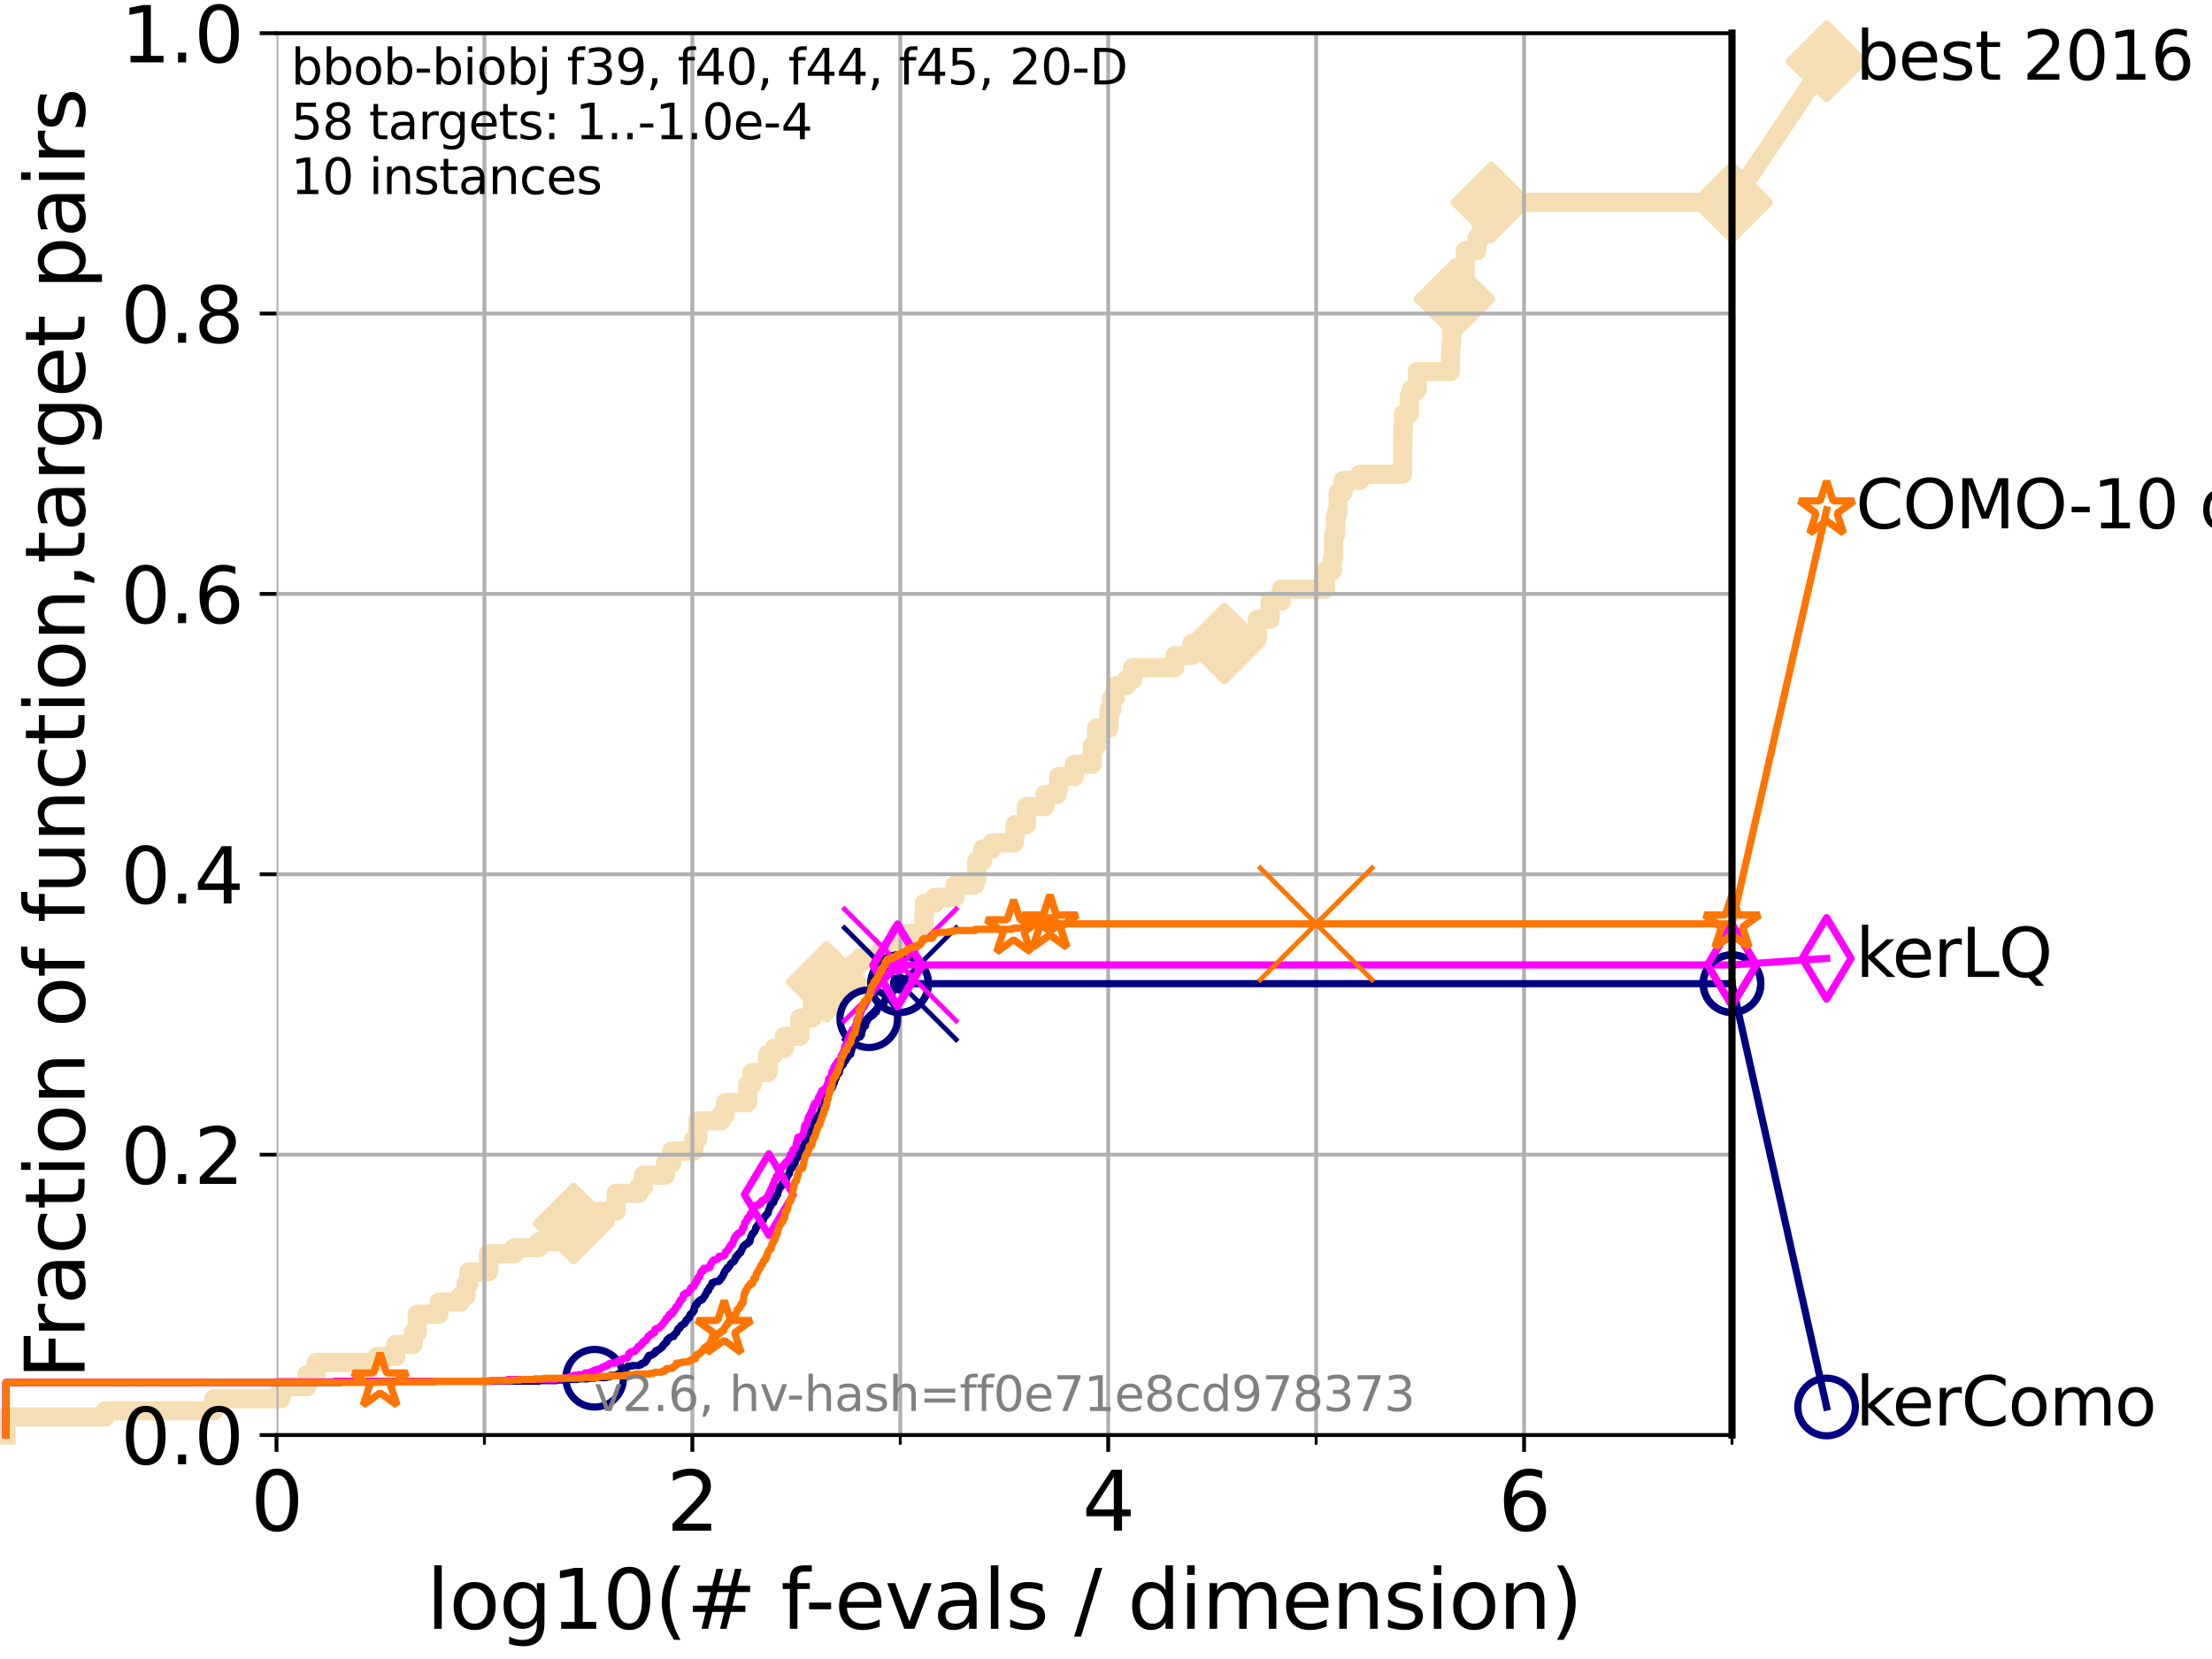 <?xml version="1.0" encoding="utf-8" standalone="no"?>
<!DOCTYPE svg PUBLIC "-//W3C//DTD SVG 1.1//EN"
  "http://www.w3.org/Graphics/SVG/1.1/DTD/svg11.dtd">
<svg xmlns:xlink="http://www.w3.org/1999/xlink" width="460.8pt" height="345.6pt" viewBox="0 0 460.8 345.6" xmlns="http://www.w3.org/2000/svg" version="1.1">
 <defs>
  <style type="text/css">*{stroke-linejoin: round; stroke-linecap: butt}</style>
 </defs>
 <g id="figure_1">
  <g id="patch_1">
   <path d="M 0 345.6 
L 460.8 345.6 
L 460.8 0 
L 0 0 
z
" style="fill: #ffffff"/>
  </g>
  <g id="axes_1">
   <g id="patch_2">
    <path d="M 57.6 298.944 
L 360.806 298.944 
L 360.806 6.912 
L 57.6 6.912 
z
" style="fill: #ffffff"/>
   </g>
   <g id="line2d_1">
    <path d="M 1.246 298.944 
L 1.246 295.168 
L 21.912 295.168 
L 21.912 293.909 
L 44.561 293.909 
L 44.561 291.391 
L 58.518 291.391 
L 58.518 288.874 
L 63.93 288.874 
L 63.93 286.356 
L 65.844 286.356 
L 65.844 283.839 
L 78.578 283.839 
L 78.578 282.58 
L 82.464 282.58 
L 82.464 280.063 
L 86.102 280.063 
L 86.102 277.545 
L 86.911 277.545 
L 86.911 273.769 
L 91.462 273.769 
L 91.462 271.251 
L 95.876 271.251 
L 95.876 269.993 
L 97.067 269.993 
L 97.067 267.475 
L 97.635 267.475 
L 97.635 264.958 
L 101.743 264.958 
L 101.743 261.181 
L 107.11 261.181 
L 107.11 259.922 
L 112.232 259.922 
L 112.232 258.664 
L 116.46 258.664 
L 116.46 256.146 
L 116.948 256.146 
L 116.948 254.887 
L 119.495 254.887 
L 119.495 252.37 
L 128.354 252.37 
L 128.354 248.594 
L 133.069 248.594 
L 133.069 247.335 
L 134.016 247.335 
L 134.016 244.817 
L 138.63 244.817 
L 138.63 242.3 
L 139.95 242.3 
L 139.95 239.782 
L 144.538 239.782 
L 144.538 237.265 
L 145.362 237.265 
L 145.362 233.489 
L 150.166 233.489 
L 150.166 232.23 
L 151.096 232.23 
L 151.096 229.712 
L 155.757 229.712 
L 155.757 225.936 
L 156.677 225.936 
L 156.677 223.418 
L 159.972 223.418 
L 159.972 219.642 
L 161.229 219.642 
L 161.229 218.383 
L 163.413 218.383 
L 163.413 215.866 
L 166.644 215.866 
L 166.644 212.09 
L 169.202 212.09 
L 169.202 208.313 
L 170.096 208.313 
L 170.096 207.055 
L 172.21 207.055 
L 172.21 204.537 
L 177.84 204.537 
L 177.84 200.761 
L 179.256 200.761 
L 179.256 199.502 
L 183.324 199.502 
L 183.324 198.243 
L 186.893 198.243 
L 186.893 194.467 
L 192.451 194.467 
L 192.451 190.691 
L 192.578 190.691 
L 192.578 188.173 
L 194.781 188.173 
L 194.781 186.914 
L 198.967 186.914 
L 198.967 184.397 
L 203.047 184.397 
L 203.047 183.138 
L 203.477 183.138 
L 203.477 179.362 
L 204.706 179.362 
L 204.706 176.844 
L 206.653 176.844 
L 206.653 175.586 
L 211.289 175.586 
L 211.289 174.327 
L 211.452 174.327 
L 211.452 171.809 
L 213.813 171.809 
L 213.813 168.033 
L 217.669 168.033 
L 217.669 165.516 
L 220.198 165.516 
L 220.198 164.257 
L 220.547 164.257 
L 220.547 161.739 
L 223.84 161.739 
L 223.84 159.222 
L 227.52 159.222 
L 227.52 155.446 
L 228.432 155.446 
L 228.432 151.669 
L 231.017 151.669 
L 231.026 147.893 
L 231.596 147.893 
L 231.596 145.375 
L 232.358 145.375 
L 232.358 142.858 
L 234.618 142.858 
L 234.618 141.599 
L 235.953 141.599 
L 235.953 139.082 
L 244.745 139.082 
L 244.745 136.564 
L 248.287 136.564 
L 248.287 134.047 
L 255.07 134.047 
L 255.07 132.788 
L 261.946 132.788 
L 261.946 129.012 
L 264.573 129.012 
L 264.573 125.235 
L 266.943 125.235 
L 266.943 122.718 
L 276.101 122.718 
L 276.101 118.942 
L 277.564 118.942 
L 277.564 116.424 
L 277.775 116.424 
L 277.816 111.389 
L 278.247 111.389 
L 278.247 107.613 
L 278.489 107.613 
L 278.489 106.354 
L 278.777 106.354 
L 278.777 102.578 
L 279.815 102.578 
L 279.815 100.06 
L 283.252 100.06 
L 283.252 98.801 
L 292.18 98.801 
L 292.279 88.731 
L 292.359 88.731 
L 292.359 86.214 
L 293.576 86.214 
L 293.576 82.438 
L 293.974 82.438 
L 293.974 81.179 
L 295.244 81.179 
L 295.244 77.402 
L 302.14 77.402 
L 302.205 72.367 
L 302.302 72.367 
L 302.302 71.109 
L 302.446 71.109 
L 302.446 67.332 
L 302.664 67.332 
L 302.664 64.815 
L 302.989 64.815 
L 302.989 62.297 
L 303.475 62.297 
L 303.475 61.039 
L 304.198 61.039 
L 304.198 58.521 
L 305.193 58.521 
L 305.282 52.227 
L 307.664 52.227 
L 307.664 49.71 
L 308.372 49.71 
L 308.372 48.451 
L 309.368 48.451 
L 309.368 45.934 
L 310.669 45.934 
L 310.669 42.157 
L 360.806 42.157 
L 360.806 42.157 
" style="fill: none; stroke: #f5deb3; stroke-width: 4; stroke-linecap: square"/>
   </g>
   <g id="line2d_2">
    <defs>
     <path id="mca31767fbf" d="M -0 7.778 
L 7.778 0 
L 0 -7.778 
L -7.778 -0 
z
" style="stroke: #f5deb3; stroke-width: 1.5; stroke-linejoin: miter"/>
    </defs>
    <g>
     <use xlink:href="#mca31767fbf" x="119.495" y="254.887" style="fill: #f5deb3; stroke: #f5deb3; stroke-width: 1.5; stroke-linejoin: miter"/>
     <use xlink:href="#mca31767fbf" x="172.21" y="204.537" style="fill: #f5deb3; stroke: #f5deb3; stroke-width: 1.5; stroke-linejoin: miter"/>
     <use xlink:href="#mca31767fbf" x="255.07" y="134.047" style="fill: #f5deb3; stroke: #f5deb3; stroke-width: 1.5; stroke-linejoin: miter"/>
     <use xlink:href="#mca31767fbf" x="302.989" y="62.297" style="fill: #f5deb3; stroke: #f5deb3; stroke-width: 1.5; stroke-linejoin: miter"/>
     <use xlink:href="#mca31767fbf" x="310.669" y="42.157" style="fill: #f5deb3; stroke: #f5deb3; stroke-width: 1.5; stroke-linejoin: miter"/>
     <use xlink:href="#mca31767fbf" x="360.806" y="42.157" style="fill: #f5deb3; stroke: #f5deb3; stroke-width: 1.5; stroke-linejoin: miter"/>
    </g>
   </g>
   <g id="line2d_3">
    <path style="fill: none; stroke: #f5deb3; stroke-width: 4; stroke-linecap: square"/>
    <g/>
   </g>
   <g id="line2d_4">
    <path d="M 360.806 42.157 
L 380.515 12.753 
" style="fill: none; stroke: #f5deb3; stroke-width: 4; stroke-linecap: square"/>
    <g>
     <use xlink:href="#mca31767fbf" x="360.806" y="42.157" style="fill: #f5deb3; stroke: #f5deb3; stroke-width: 1.5; stroke-linejoin: miter"/>
     <use xlink:href="#mca31767fbf" x="380.515" y="12.753" style="fill: #f5deb3; stroke: #f5deb3; stroke-width: 1.5; stroke-linejoin: miter"/>
    </g>
   </g>
   <g id="matplotlib.axis_1">
    <g id="xtick_1">
     <g id="line2d_5">
      <path d="M 57.6 298.944 
L 57.6 6.912 
" clip-path="url(#p644be08887)" style="fill: none; stroke: #b0b0b0; stroke-width: 0.8; stroke-linecap: square"/>
     </g>
     <g id="line2d_6">
      <defs>
       <path id="mf71e9c2a1e" d="M 0 0 
L 0 3.5 
" style="stroke: #000000; stroke-width: 0.8"/>
      </defs>
      <g>
       <use xlink:href="#mf71e9c2a1e" x="57.6" y="298.944" style="stroke: #000000; stroke-width: 0.8"/>
      </g>
     </g>
     <g id="text_1">
      <!-- 0 -->
      <g transform="translate(52.192 318.861) scale(0.17 -0.17)">
       <defs>
        <path id="DejaVuSans-30" d="M 2034 4250 
Q 1547 4250 1301 3770 
Q 1056 3291 1056 2328 
Q 1056 1369 1301 889 
Q 1547 409 2034 409 
Q 2525 409 2770 889 
Q 3016 1369 3016 2328 
Q 3016 3291 2770 3770 
Q 2525 4250 2034 4250 
z
M 2034 4750 
Q 2819 4750 3233 4129 
Q 3647 3509 3647 2328 
Q 3647 1150 3233 529 
Q 2819 -91 2034 -91 
Q 1250 -91 836 529 
Q 422 1150 422 2328 
Q 422 3509 836 4129 
Q 1250 4750 2034 4750 
z
" transform="scale(0.016)"/>
       </defs>
       <use xlink:href="#DejaVuSans-30"/>
      </g>
     </g>
    </g>
    <g id="xtick_2">
     <g id="line2d_7">
      <path d="M 144.23 298.944 
L 144.23 6.912 
" clip-path="url(#p644be08887)" style="fill: none; stroke: #b0b0b0; stroke-width: 0.8; stroke-linecap: square"/>
     </g>
     <g id="line2d_8">
      <g>
       <use xlink:href="#mf71e9c2a1e" x="144.23" y="298.944" style="stroke: #000000; stroke-width: 0.8"/>
      </g>
     </g>
     <g id="text_2">
      <!-- 2 -->
      <g transform="translate(138.822 318.861) scale(0.17 -0.17)">
       <defs>
        <path id="DejaVuSans-32" d="M 1228 531 
L 3431 531 
L 3431 0 
L 469 0 
L 469 531 
Q 828 903 1448 1529 
Q 2069 2156 2228 2338 
Q 2531 2678 2651 2914 
Q 2772 3150 2772 3378 
Q 2772 3750 2511 3984 
Q 2250 4219 1831 4219 
Q 1534 4219 1204 4116 
Q 875 4013 500 3803 
L 500 4441 
Q 881 4594 1212 4672 
Q 1544 4750 1819 4750 
Q 2544 4750 2975 4387 
Q 3406 4025 3406 3419 
Q 3406 3131 3298 2873 
Q 3191 2616 2906 2266 
Q 2828 2175 2409 1742 
Q 1991 1309 1228 531 
z
" transform="scale(0.016)"/>
       </defs>
       <use xlink:href="#DejaVuSans-32"/>
      </g>
     </g>
    </g>
    <g id="xtick_3">
     <g id="line2d_9">
      <path d="M 230.861 298.944 
L 230.861 6.912 
" clip-path="url(#p644be08887)" style="fill: none; stroke: #b0b0b0; stroke-width: 0.8; stroke-linecap: square"/>
     </g>
     <g id="line2d_10">
      <g>
       <use xlink:href="#mf71e9c2a1e" x="230.861" y="298.944" style="stroke: #000000; stroke-width: 0.8"/>
      </g>
     </g>
     <g id="text_3">
      <!-- 4 -->
      <g transform="translate(225.453 318.861) scale(0.17 -0.17)">
       <defs>
        <path id="DejaVuSans-34" d="M 2419 4116 
L 825 1625 
L 2419 1625 
L 2419 4116 
z
M 2253 4666 
L 3047 4666 
L 3047 1625 
L 3713 1625 
L 3713 1100 
L 3047 1100 
L 3047 0 
L 2419 0 
L 2419 1100 
L 313 1100 
L 313 1709 
L 2253 4666 
z
" transform="scale(0.016)"/>
       </defs>
       <use xlink:href="#DejaVuSans-34"/>
      </g>
     </g>
    </g>
    <g id="xtick_4">
     <g id="line2d_11">
      <path d="M 317.491 298.944 
L 317.491 6.912 
" clip-path="url(#p644be08887)" style="fill: none; stroke: #b0b0b0; stroke-width: 0.8; stroke-linecap: square"/>
     </g>
     <g id="line2d_12">
      <g>
       <use xlink:href="#mf71e9c2a1e" x="317.491" y="298.944" style="stroke: #000000; stroke-width: 0.8"/>
      </g>
     </g>
     <g id="text_4">
      <!-- 6 -->
      <g transform="translate(312.083 318.861) scale(0.17 -0.17)">
       <defs>
        <path id="DejaVuSans-36" d="M 2113 2584 
Q 1688 2584 1439 2293 
Q 1191 2003 1191 1497 
Q 1191 994 1439 701 
Q 1688 409 2113 409 
Q 2538 409 2786 701 
Q 3034 994 3034 1497 
Q 3034 2003 2786 2293 
Q 2538 2584 2113 2584 
z
M 3366 4563 
L 3366 3988 
Q 3128 4100 2886 4159 
Q 2644 4219 2406 4219 
Q 1781 4219 1451 3797 
Q 1122 3375 1075 2522 
Q 1259 2794 1537 2939 
Q 1816 3084 2150 3084 
Q 2853 3084 3261 2657 
Q 3669 2231 3669 1497 
Q 3669 778 3244 343 
Q 2819 -91 2113 -91 
Q 1303 -91 875 529 
Q 447 1150 447 2328 
Q 447 3434 972 4092 
Q 1497 4750 2381 4750 
Q 2619 4750 2861 4703 
Q 3103 4656 3366 4563 
z
" transform="scale(0.016)"/>
       </defs>
       <use xlink:href="#DejaVuSans-36"/>
      </g>
     </g>
    </g>
    <g id="xtick_5">
     <g id="line2d_13">
      <path d="M 100.915 298.944 
L 100.915 6.912 
" clip-path="url(#p644be08887)" style="fill: none; stroke: #b0b0b0; stroke-width: 0.8; stroke-linecap: square"/>
     </g>
     <g id="line2d_14">
      <defs>
       <path id="m9156aa6be5" d="M 0 0 
L 0 2 
" style="stroke: #000000; stroke-width: 0.6"/>
      </defs>
      <g>
       <use xlink:href="#m9156aa6be5" x="100.915" y="298.944" style="stroke: #000000; stroke-width: 0.6"/>
      </g>
     </g>
    </g>
    <g id="xtick_6">
     <g id="line2d_15">
      <path d="M 187.546 298.944 
L 187.546 6.912 
" clip-path="url(#p644be08887)" style="fill: none; stroke: #b0b0b0; stroke-width: 0.8; stroke-linecap: square"/>
     </g>
     <g id="line2d_16">
      <g>
       <use xlink:href="#m9156aa6be5" x="187.546" y="298.944" style="stroke: #000000; stroke-width: 0.6"/>
      </g>
     </g>
    </g>
    <g id="xtick_7">
     <g id="line2d_17">
      <path d="M 274.176 298.944 
L 274.176 6.912 
" clip-path="url(#p644be08887)" style="fill: none; stroke: #b0b0b0; stroke-width: 0.8; stroke-linecap: square"/>
     </g>
     <g id="line2d_18">
      <g>
       <use xlink:href="#m9156aa6be5" x="274.176" y="298.944" style="stroke: #000000; stroke-width: 0.6"/>
      </g>
     </g>
    </g>
    <g id="xtick_8">
     <g id="line2d_19">
      <path d="M 360.806 298.944 
L 360.806 6.912 
" clip-path="url(#p644be08887)" style="fill: none; stroke: #b0b0b0; stroke-width: 0.8; stroke-linecap: square"/>
     </g>
     <g id="line2d_20">
      <g>
       <use xlink:href="#m9156aa6be5" x="360.806" y="298.944" style="stroke: #000000; stroke-width: 0.6"/>
      </g>
     </g>
    </g>
    <g id="text_5">
     <!-- log10(# f-evals / dimension) -->
     <g transform="translate(88.823 339.314) scale(0.17 -0.17)">
      <defs>
       <path id="DejaVuSans-6c" d="M 603 4863 
L 1178 4863 
L 1178 0 
L 603 0 
L 603 4863 
z
" transform="scale(0.016)"/>
       <path id="DejaVuSans-6f" d="M 1959 3097 
Q 1497 3097 1228 2736 
Q 959 2375 959 1747 
Q 959 1119 1226 758 
Q 1494 397 1959 397 
Q 2419 397 2687 759 
Q 2956 1122 2956 1747 
Q 2956 2369 2687 2733 
Q 2419 3097 1959 3097 
z
M 1959 3584 
Q 2709 3584 3137 3096 
Q 3566 2609 3566 1747 
Q 3566 888 3137 398 
Q 2709 -91 1959 -91 
Q 1206 -91 779 398 
Q 353 888 353 1747 
Q 353 2609 779 3096 
Q 1206 3584 1959 3584 
z
" transform="scale(0.016)"/>
       <path id="DejaVuSans-67" d="M 2906 1791 
Q 2906 2416 2648 2759 
Q 2391 3103 1925 3103 
Q 1463 3103 1205 2759 
Q 947 2416 947 1791 
Q 947 1169 1205 825 
Q 1463 481 1925 481 
Q 2391 481 2648 825 
Q 2906 1169 2906 1791 
z
M 3481 434 
Q 3481 -459 3084 -895 
Q 2688 -1331 1869 -1331 
Q 1566 -1331 1297 -1286 
Q 1028 -1241 775 -1147 
L 775 -588 
Q 1028 -725 1275 -790 
Q 1522 -856 1778 -856 
Q 2344 -856 2625 -561 
Q 2906 -266 2906 331 
L 2906 616 
Q 2728 306 2450 153 
Q 2172 0 1784 0 
Q 1141 0 747 490 
Q 353 981 353 1791 
Q 353 2603 747 3093 
Q 1141 3584 1784 3584 
Q 2172 3584 2450 3431 
Q 2728 3278 2906 2969 
L 2906 3500 
L 3481 3500 
L 3481 434 
z
" transform="scale(0.016)"/>
       <path id="DejaVuSans-31" d="M 794 531 
L 1825 531 
L 1825 4091 
L 703 3866 
L 703 4441 
L 1819 4666 
L 2450 4666 
L 2450 531 
L 3481 531 
L 3481 0 
L 794 0 
L 794 531 
z
" transform="scale(0.016)"/>
       <path id="DejaVuSans-28" d="M 1984 4856 
Q 1566 4138 1362 3434 
Q 1159 2731 1159 2009 
Q 1159 1288 1364 580 
Q 1569 -128 1984 -844 
L 1484 -844 
Q 1016 -109 783 600 
Q 550 1309 550 2009 
Q 550 2706 781 3412 
Q 1013 4119 1484 4856 
L 1984 4856 
z
" transform="scale(0.016)"/>
       <path id="DejaVuSans-23" d="M 3272 2816 
L 2363 2816 
L 2100 1772 
L 3016 1772 
L 3272 2816 
z
M 2803 4594 
L 2478 3297 
L 3391 3297 
L 3719 4594 
L 4219 4594 
L 3897 3297 
L 4872 3297 
L 4872 2816 
L 3775 2816 
L 3519 1772 
L 4513 1772 
L 4513 1294 
L 3397 1294 
L 3072 0 
L 2572 0 
L 2894 1294 
L 1978 1294 
L 1656 0 
L 1153 0 
L 1478 1294 
L 494 1294 
L 494 1772 
L 1594 1772 
L 1856 2816 
L 850 2816 
L 850 3297 
L 1978 3297 
L 2297 4594 
L 2803 4594 
z
" transform="scale(0.016)"/>
       <path id="DejaVuSans-20" transform="scale(0.016)"/>
       <path id="DejaVuSans-66" d="M 2375 4863 
L 2375 4384 
L 1825 4384 
Q 1516 4384 1395 4259 
Q 1275 4134 1275 3809 
L 1275 3500 
L 2222 3500 
L 2222 3053 
L 1275 3053 
L 1275 0 
L 697 0 
L 697 3053 
L 147 3053 
L 147 3500 
L 697 3500 
L 697 3744 
Q 697 4328 969 4595 
Q 1241 4863 1831 4863 
L 2375 4863 
z
" transform="scale(0.016)"/>
       <path id="DejaVuSans-2d" d="M 313 2009 
L 1997 2009 
L 1997 1497 
L 313 1497 
L 313 2009 
z
" transform="scale(0.016)"/>
       <path id="DejaVuSans-65" d="M 3597 1894 
L 3597 1613 
L 953 1613 
Q 991 1019 1311 708 
Q 1631 397 2203 397 
Q 2534 397 2845 478 
Q 3156 559 3463 722 
L 3463 178 
Q 3153 47 2828 -22 
Q 2503 -91 2169 -91 
Q 1331 -91 842 396 
Q 353 884 353 1716 
Q 353 2575 817 3079 
Q 1281 3584 2069 3584 
Q 2775 3584 3186 3129 
Q 3597 2675 3597 1894 
z
M 3022 2063 
Q 3016 2534 2758 2815 
Q 2500 3097 2075 3097 
Q 1594 3097 1305 2825 
Q 1016 2553 972 2059 
L 3022 2063 
z
" transform="scale(0.016)"/>
       <path id="DejaVuSans-76" d="M 191 3500 
L 800 3500 
L 1894 563 
L 2988 3500 
L 3597 3500 
L 2284 0 
L 1503 0 
L 191 3500 
z
" transform="scale(0.016)"/>
       <path id="DejaVuSans-61" d="M 2194 1759 
Q 1497 1759 1228 1600 
Q 959 1441 959 1056 
Q 959 750 1161 570 
Q 1363 391 1709 391 
Q 2188 391 2477 730 
Q 2766 1069 2766 1631 
L 2766 1759 
L 2194 1759 
z
M 3341 1997 
L 3341 0 
L 2766 0 
L 2766 531 
Q 2569 213 2275 61 
Q 1981 -91 1556 -91 
Q 1019 -91 701 211 
Q 384 513 384 1019 
Q 384 1609 779 1909 
Q 1175 2209 1959 2209 
L 2766 2209 
L 2766 2266 
Q 2766 2663 2505 2880 
Q 2244 3097 1772 3097 
Q 1472 3097 1187 3025 
Q 903 2953 641 2809 
L 641 3341 
Q 956 3463 1253 3523 
Q 1550 3584 1831 3584 
Q 2591 3584 2966 3190 
Q 3341 2797 3341 1997 
z
" transform="scale(0.016)"/>
       <path id="DejaVuSans-73" d="M 2834 3397 
L 2834 2853 
Q 2591 2978 2328 3040 
Q 2066 3103 1784 3103 
Q 1356 3103 1142 2972 
Q 928 2841 928 2578 
Q 928 2378 1081 2264 
Q 1234 2150 1697 2047 
L 1894 2003 
Q 2506 1872 2764 1633 
Q 3022 1394 3022 966 
Q 3022 478 2636 193 
Q 2250 -91 1575 -91 
Q 1294 -91 989 -36 
Q 684 19 347 128 
L 347 722 
Q 666 556 975 473 
Q 1284 391 1588 391 
Q 1994 391 2212 530 
Q 2431 669 2431 922 
Q 2431 1156 2273 1281 
Q 2116 1406 1581 1522 
L 1381 1569 
Q 847 1681 609 1914 
Q 372 2147 372 2553 
Q 372 3047 722 3315 
Q 1072 3584 1716 3584 
Q 2034 3584 2315 3537 
Q 2597 3491 2834 3397 
z
" transform="scale(0.016)"/>
       <path id="DejaVuSans-2f" d="M 1625 4666 
L 2156 4666 
L 531 -594 
L 0 -594 
L 1625 4666 
z
" transform="scale(0.016)"/>
       <path id="DejaVuSans-64" d="M 2906 2969 
L 2906 4863 
L 3481 4863 
L 3481 0 
L 2906 0 
L 2906 525 
Q 2725 213 2448 61 
Q 2172 -91 1784 -91 
Q 1150 -91 751 415 
Q 353 922 353 1747 
Q 353 2572 751 3078 
Q 1150 3584 1784 3584 
Q 2172 3584 2448 3432 
Q 2725 3281 2906 2969 
z
M 947 1747 
Q 947 1113 1208 752 
Q 1469 391 1925 391 
Q 2381 391 2643 752 
Q 2906 1113 2906 1747 
Q 2906 2381 2643 2742 
Q 2381 3103 1925 3103 
Q 1469 3103 1208 2742 
Q 947 2381 947 1747 
z
" transform="scale(0.016)"/>
       <path id="DejaVuSans-69" d="M 603 3500 
L 1178 3500 
L 1178 0 
L 603 0 
L 603 3500 
z
M 603 4863 
L 1178 4863 
L 1178 4134 
L 603 4134 
L 603 4863 
z
" transform="scale(0.016)"/>
       <path id="DejaVuSans-6d" d="M 3328 2828 
Q 3544 3216 3844 3400 
Q 4144 3584 4550 3584 
Q 5097 3584 5394 3201 
Q 5691 2819 5691 2113 
L 5691 0 
L 5113 0 
L 5113 2094 
Q 5113 2597 4934 2840 
Q 4756 3084 4391 3084 
Q 3944 3084 3684 2787 
Q 3425 2491 3425 1978 
L 3425 0 
L 2847 0 
L 2847 2094 
Q 2847 2600 2669 2842 
Q 2491 3084 2119 3084 
Q 1678 3084 1418 2786 
Q 1159 2488 1159 1978 
L 1159 0 
L 581 0 
L 581 3500 
L 1159 3500 
L 1159 2956 
Q 1356 3278 1631 3431 
Q 1906 3584 2284 3584 
Q 2666 3584 2933 3390 
Q 3200 3197 3328 2828 
z
" transform="scale(0.016)"/>
       <path id="DejaVuSans-6e" d="M 3513 2113 
L 3513 0 
L 2938 0 
L 2938 2094 
Q 2938 2591 2744 2837 
Q 2550 3084 2163 3084 
Q 1697 3084 1428 2787 
Q 1159 2491 1159 1978 
L 1159 0 
L 581 0 
L 581 3500 
L 1159 3500 
L 1159 2956 
Q 1366 3272 1645 3428 
Q 1925 3584 2291 3584 
Q 2894 3584 3203 3211 
Q 3513 2838 3513 2113 
z
" transform="scale(0.016)"/>
       <path id="DejaVuSans-29" d="M 513 4856 
L 1013 4856 
Q 1481 4119 1714 3412 
Q 1947 2706 1947 2009 
Q 1947 1309 1714 600 
Q 1481 -109 1013 -844 
L 513 -844 
Q 928 -128 1133 580 
Q 1338 1288 1338 2009 
Q 1338 2731 1133 3434 
Q 928 4138 513 4856 
z
" transform="scale(0.016)"/>
      </defs>
      <use xlink:href="#DejaVuSans-6c"/>
      <use xlink:href="#DejaVuSans-6f" x="27.783"/>
      <use xlink:href="#DejaVuSans-67" x="88.965"/>
      <use xlink:href="#DejaVuSans-31" x="152.441"/>
      <use xlink:href="#DejaVuSans-30" x="216.064"/>
      <use xlink:href="#DejaVuSans-28" x="279.688"/>
      <use xlink:href="#DejaVuSans-23" x="318.701"/>
      <use xlink:href="#DejaVuSans-20" x="402.49"/>
      <use xlink:href="#DejaVuSans-66" x="434.277"/>
      <use xlink:href="#DejaVuSans-2d" x="463.982"/>
      <use xlink:href="#DejaVuSans-65" x="500.066"/>
      <use xlink:href="#DejaVuSans-76" x="561.59"/>
      <use xlink:href="#DejaVuSans-61" x="620.77"/>
      <use xlink:href="#DejaVuSans-6c" x="682.049"/>
      <use xlink:href="#DejaVuSans-73" x="709.832"/>
      <use xlink:href="#DejaVuSans-20" x="761.932"/>
      <use xlink:href="#DejaVuSans-2f" x="793.719"/>
      <use xlink:href="#DejaVuSans-20" x="827.41"/>
      <use xlink:href="#DejaVuSans-64" x="859.197"/>
      <use xlink:href="#DejaVuSans-69" x="922.674"/>
      <use xlink:href="#DejaVuSans-6d" x="950.457"/>
      <use xlink:href="#DejaVuSans-65" x="1047.869"/>
      <use xlink:href="#DejaVuSans-6e" x="1109.393"/>
      <use xlink:href="#DejaVuSans-73" x="1172.771"/>
      <use xlink:href="#DejaVuSans-69" x="1224.871"/>
      <use xlink:href="#DejaVuSans-6f" x="1252.654"/>
      <use xlink:href="#DejaVuSans-6e" x="1313.836"/>
      <use xlink:href="#DejaVuSans-29" x="1377.215"/>
     </g>
    </g>
   </g>
   <g id="matplotlib.axis_2">
    <g id="ytick_1">
     <g id="line2d_21">
      <path d="M 57.6 298.944 
L 360.806 298.944 
" clip-path="url(#p644be08887)" style="fill: none; stroke: #b0b0b0; stroke-width: 0.8; stroke-linecap: square"/>
     </g>
     <g id="line2d_22">
      <defs>
       <path id="mdb56f47b62" d="M 0 0 
L -3.5 0 
" style="stroke: #000000; stroke-width: 0.8"/>
      </defs>
      <g>
       <use xlink:href="#mdb56f47b62" x="57.6" y="298.944" style="stroke: #000000; stroke-width: 0.8"/>
      </g>
     </g>
     <g id="text_6">
      <!-- 0.0 -->
      <g transform="translate(25.155 305.023) scale(0.16 -0.16)">
       <defs>
        <path id="DejaVuSans-2e" d="M 684 794 
L 1344 794 
L 1344 0 
L 684 0 
L 684 794 
z
" transform="scale(0.016)"/>
       </defs>
       <use xlink:href="#DejaVuSans-30"/>
       <use xlink:href="#DejaVuSans-2e" x="63.623"/>
       <use xlink:href="#DejaVuSans-30" x="95.41"/>
      </g>
     </g>
    </g>
    <g id="ytick_2">
     <g id="line2d_23">
      <path d="M 57.6 240.538 
L 360.806 240.538 
" clip-path="url(#p644be08887)" style="fill: none; stroke: #b0b0b0; stroke-width: 0.8; stroke-linecap: square"/>
     </g>
     <g id="line2d_24">
      <g>
       <use xlink:href="#mdb56f47b62" x="57.6" y="240.538" style="stroke: #000000; stroke-width: 0.8"/>
      </g>
     </g>
     <g id="text_7">
      <!-- 0.2 -->
      <g transform="translate(25.155 246.616) scale(0.16 -0.16)">
       <use xlink:href="#DejaVuSans-30"/>
       <use xlink:href="#DejaVuSans-2e" x="63.623"/>
       <use xlink:href="#DejaVuSans-32" x="95.41"/>
      </g>
     </g>
    </g>
    <g id="ytick_3">
     <g id="line2d_25">
      <path d="M 57.6 182.131 
L 360.806 182.131 
" clip-path="url(#p644be08887)" style="fill: none; stroke: #b0b0b0; stroke-width: 0.8; stroke-linecap: square"/>
     </g>
     <g id="line2d_26">
      <g>
       <use xlink:href="#mdb56f47b62" x="57.6" y="182.131" style="stroke: #000000; stroke-width: 0.8"/>
      </g>
     </g>
     <g id="text_8">
      <!-- 0.4 -->
      <g transform="translate(25.155 188.21) scale(0.16 -0.16)">
       <use xlink:href="#DejaVuSans-30"/>
       <use xlink:href="#DejaVuSans-2e" x="63.623"/>
       <use xlink:href="#DejaVuSans-34" x="95.41"/>
      </g>
     </g>
    </g>
    <g id="ytick_4">
     <g id="line2d_27">
      <path d="M 57.6 123.725 
L 360.806 123.725 
" clip-path="url(#p644be08887)" style="fill: none; stroke: #b0b0b0; stroke-width: 0.8; stroke-linecap: square"/>
     </g>
     <g id="line2d_28">
      <g>
       <use xlink:href="#mdb56f47b62" x="57.6" y="123.725" style="stroke: #000000; stroke-width: 0.8"/>
      </g>
     </g>
     <g id="text_9">
      <!-- 0.6 -->
      <g transform="translate(25.155 129.804) scale(0.16 -0.16)">
       <use xlink:href="#DejaVuSans-30"/>
       <use xlink:href="#DejaVuSans-2e" x="63.623"/>
       <use xlink:href="#DejaVuSans-36" x="95.41"/>
      </g>
     </g>
    </g>
    <g id="ytick_5">
     <g id="line2d_29">
      <path d="M 57.6 65.318 
L 360.806 65.318 
" clip-path="url(#p644be08887)" style="fill: none; stroke: #b0b0b0; stroke-width: 0.8; stroke-linecap: square"/>
     </g>
     <g id="line2d_30">
      <g>
       <use xlink:href="#mdb56f47b62" x="57.6" y="65.318" style="stroke: #000000; stroke-width: 0.8"/>
      </g>
     </g>
     <g id="text_10">
      <!-- 0.8 -->
      <g transform="translate(25.155 71.397) scale(0.16 -0.16)">
       <defs>
        <path id="DejaVuSans-38" d="M 2034 2216 
Q 1584 2216 1326 1975 
Q 1069 1734 1069 1313 
Q 1069 891 1326 650 
Q 1584 409 2034 409 
Q 2484 409 2743 651 
Q 3003 894 3003 1313 
Q 3003 1734 2745 1975 
Q 2488 2216 2034 2216 
z
M 1403 2484 
Q 997 2584 770 2862 
Q 544 3141 544 3541 
Q 544 4100 942 4425 
Q 1341 4750 2034 4750 
Q 2731 4750 3128 4425 
Q 3525 4100 3525 3541 
Q 3525 3141 3298 2862 
Q 3072 2584 2669 2484 
Q 3125 2378 3379 2068 
Q 3634 1759 3634 1313 
Q 3634 634 3220 271 
Q 2806 -91 2034 -91 
Q 1263 -91 848 271 
Q 434 634 434 1313 
Q 434 1759 690 2068 
Q 947 2378 1403 2484 
z
M 1172 3481 
Q 1172 3119 1398 2916 
Q 1625 2713 2034 2713 
Q 2441 2713 2670 2916 
Q 2900 3119 2900 3481 
Q 2900 3844 2670 4047 
Q 2441 4250 2034 4250 
Q 1625 4250 1398 4047 
Q 1172 3844 1172 3481 
z
" transform="scale(0.016)"/>
       </defs>
       <use xlink:href="#DejaVuSans-30"/>
       <use xlink:href="#DejaVuSans-2e" x="63.623"/>
       <use xlink:href="#DejaVuSans-38" x="95.41"/>
      </g>
     </g>
    </g>
    <g id="ytick_6">
     <g id="line2d_31">
      <path d="M 57.6 6.912 
L 360.806 6.912 
" clip-path="url(#p644be08887)" style="fill: none; stroke: #b0b0b0; stroke-width: 0.8; stroke-linecap: square"/>
     </g>
     <g id="line2d_32">
      <g>
       <use xlink:href="#mdb56f47b62" x="57.6" y="6.912" style="stroke: #000000; stroke-width: 0.8"/>
      </g>
     </g>
     <g id="text_11">
      <!-- 1.0 -->
      <g transform="translate(25.155 12.991) scale(0.16 -0.16)">
       <use xlink:href="#DejaVuSans-31"/>
       <use xlink:href="#DejaVuSans-2e" x="63.623"/>
       <use xlink:href="#DejaVuSans-30" x="95.41"/>
      </g>
     </g>
    </g>
    <g id="text_12">
     <!-- Fraction of function,target pairs -->
     <g transform="translate(17.62 287.313) rotate(-90) scale(0.17 -0.17)">
      <defs>
       <path id="DejaVuSans-46" d="M 628 4666 
L 3309 4666 
L 3309 4134 
L 1259 4134 
L 1259 2759 
L 3109 2759 
L 3109 2228 
L 1259 2228 
L 1259 0 
L 628 0 
L 628 4666 
z
" transform="scale(0.016)"/>
       <path id="DejaVuSans-72" d="M 2631 2963 
Q 2534 3019 2420 3045 
Q 2306 3072 2169 3072 
Q 1681 3072 1420 2755 
Q 1159 2438 1159 1844 
L 1159 0 
L 581 0 
L 581 3500 
L 1159 3500 
L 1159 2956 
Q 1341 3275 1631 3429 
Q 1922 3584 2338 3584 
Q 2397 3584 2469 3576 
Q 2541 3569 2628 3553 
L 2631 2963 
z
" transform="scale(0.016)"/>
       <path id="DejaVuSans-63" d="M 3122 3366 
L 3122 2828 
Q 2878 2963 2633 3030 
Q 2388 3097 2138 3097 
Q 1578 3097 1268 2742 
Q 959 2388 959 1747 
Q 959 1106 1268 751 
Q 1578 397 2138 397 
Q 2388 397 2633 464 
Q 2878 531 3122 666 
L 3122 134 
Q 2881 22 2623 -34 
Q 2366 -91 2075 -91 
Q 1284 -91 818 406 
Q 353 903 353 1747 
Q 353 2603 823 3093 
Q 1294 3584 2113 3584 
Q 2378 3584 2631 3529 
Q 2884 3475 3122 3366 
z
" transform="scale(0.016)"/>
       <path id="DejaVuSans-74" d="M 1172 4494 
L 1172 3500 
L 2356 3500 
L 2356 3053 
L 1172 3053 
L 1172 1153 
Q 1172 725 1289 603 
Q 1406 481 1766 481 
L 2356 481 
L 2356 0 
L 1766 0 
Q 1100 0 847 248 
Q 594 497 594 1153 
L 594 3053 
L 172 3053 
L 172 3500 
L 594 3500 
L 594 4494 
L 1172 4494 
z
" transform="scale(0.016)"/>
       <path id="DejaVuSans-75" d="M 544 1381 
L 544 3500 
L 1119 3500 
L 1119 1403 
Q 1119 906 1312 657 
Q 1506 409 1894 409 
Q 2359 409 2629 706 
Q 2900 1003 2900 1516 
L 2900 3500 
L 3475 3500 
L 3475 0 
L 2900 0 
L 2900 538 
Q 2691 219 2414 64 
Q 2138 -91 1772 -91 
Q 1169 -91 856 284 
Q 544 659 544 1381 
z
M 1991 3584 
L 1991 3584 
z
" transform="scale(0.016)"/>
       <path id="DejaVuSans-2c" d="M 750 794 
L 1409 794 
L 1409 256 
L 897 -744 
L 494 -744 
L 750 256 
L 750 794 
z
" transform="scale(0.016)"/>
       <path id="DejaVuSans-70" d="M 1159 525 
L 1159 -1331 
L 581 -1331 
L 581 3500 
L 1159 3500 
L 1159 2969 
Q 1341 3281 1617 3432 
Q 1894 3584 2278 3584 
Q 2916 3584 3314 3078 
Q 3713 2572 3713 1747 
Q 3713 922 3314 415 
Q 2916 -91 2278 -91 
Q 1894 -91 1617 61 
Q 1341 213 1159 525 
z
M 3116 1747 
Q 3116 2381 2855 2742 
Q 2594 3103 2138 3103 
Q 1681 3103 1420 2742 
Q 1159 2381 1159 1747 
Q 1159 1113 1420 752 
Q 1681 391 2138 391 
Q 2594 391 2855 752 
Q 3116 1113 3116 1747 
z
" transform="scale(0.016)"/>
      </defs>
      <use xlink:href="#DejaVuSans-46"/>
      <use xlink:href="#DejaVuSans-72" x="50.27"/>
      <use xlink:href="#DejaVuSans-61" x="91.383"/>
      <use xlink:href="#DejaVuSans-63" x="152.662"/>
      <use xlink:href="#DejaVuSans-74" x="207.643"/>
      <use xlink:href="#DejaVuSans-69" x="246.852"/>
      <use xlink:href="#DejaVuSans-6f" x="274.635"/>
      <use xlink:href="#DejaVuSans-6e" x="335.816"/>
      <use xlink:href="#DejaVuSans-20" x="399.195"/>
      <use xlink:href="#DejaVuSans-6f" x="430.982"/>
      <use xlink:href="#DejaVuSans-66" x="492.164"/>
      <use xlink:href="#DejaVuSans-20" x="527.369"/>
      <use xlink:href="#DejaVuSans-66" x="559.156"/>
      <use xlink:href="#DejaVuSans-75" x="594.361"/>
      <use xlink:href="#DejaVuSans-6e" x="657.74"/>
      <use xlink:href="#DejaVuSans-63" x="721.119"/>
      <use xlink:href="#DejaVuSans-74" x="776.1"/>
      <use xlink:href="#DejaVuSans-69" x="815.309"/>
      <use xlink:href="#DejaVuSans-6f" x="843.092"/>
      <use xlink:href="#DejaVuSans-6e" x="904.273"/>
      <use xlink:href="#DejaVuSans-2c" x="967.652"/>
      <use xlink:href="#DejaVuSans-74" x="999.439"/>
      <use xlink:href="#DejaVuSans-61" x="1038.648"/>
      <use xlink:href="#DejaVuSans-72" x="1099.928"/>
      <use xlink:href="#DejaVuSans-67" x="1139.291"/>
      <use xlink:href="#DejaVuSans-65" x="1202.768"/>
      <use xlink:href="#DejaVuSans-74" x="1264.291"/>
      <use xlink:href="#DejaVuSans-20" x="1303.5"/>
      <use xlink:href="#DejaVuSans-70" x="1335.287"/>
      <use xlink:href="#DejaVuSans-61" x="1398.764"/>
      <use xlink:href="#DejaVuSans-69" x="1460.043"/>
      <use xlink:href="#DejaVuSans-72" x="1487.826"/>
      <use xlink:href="#DejaVuSans-73" x="1528.939"/>
     </g>
    </g>
   </g>
   <g id="line2d_33">
    <defs>
     <path id="mddf13b7ebb" d="M 0 1.5 
C 0.398 1.5 0.779 1.342 1.061 1.061 
C 1.342 0.779 1.5 0.398 1.5 0 
C 1.5 -0.398 1.342 -0.779 1.061 -1.061 
C 0.779 -1.342 0.398 -1.5 0 -1.5 
C -0.398 -1.5 -0.779 -1.342 -1.061 -1.061 
C -1.342 -0.779 -1.5 -0.398 -1.5 0 
C -1.5 0.398 -1.342 0.779 -1.061 1.061 
C -0.779 1.342 -0.398 1.5 0 1.5 
z
" style="stroke: #f5deb3"/>
    </defs>
    <g>
     <use xlink:href="#mddf13b7ebb" x="310.669" y="42.157" style="fill: #f5deb3; stroke: #f5deb3"/>
     <use xlink:href="#mddf13b7ebb" x="310.669" y="42.157" style="fill: #f5deb3; stroke: #f5deb3"/>
    </g>
   </g>
   <g id="line2d_34">
    <defs>
     <path id="mbb54cc1f15" d="M 0 1.5 
C 0.398 1.5 0.779 1.342 1.061 1.061 
C 1.342 0.779 1.5 0.398 1.5 0 
C 1.5 -0.398 1.342 -0.779 1.061 -1.061 
C 0.779 -1.342 0.398 -1.5 0 -1.5 
C -0.398 -1.5 -0.779 -1.342 -1.061 -1.061 
C -1.342 -0.779 -1.5 -0.398 -1.5 0 
C -1.5 0.398 -1.342 0.779 -1.061 1.061 
C -0.779 1.342 -0.398 1.5 0 1.5 
z
" style="stroke: #000080"/>
    </defs>
    <g>
     <use xlink:href="#mbb54cc1f15" x="187.407" y="204.915" style="fill: #000080; stroke: #000080"/>
     <use xlink:href="#mbb54cc1f15" x="187.407" y="204.915" style="fill: #000080; stroke: #000080"/>
    </g>
   </g>
   <g id="line2d_35">
    <path d="M 1.246 298.944 
L 1.246 287.993 
L 71.104 287.993 
L 71.104 287.867 
L 80.342 287.867 
L 80.342 287.741 
L 112.283 287.741 
L 112.283 287.615 
L 115.918 287.615 
L 115.918 287.489 
L 117.501 287.489 
L 117.501 287.363 
L 120.318 287.363 
L 120.318 287.238 
L 122.38 287.238 
L 122.38 287.112 
L 123.881 287.112 
L 123.881 286.986 
L 126.25 286.986 
L 126.25 286.86 
L 126.876 286.86 
L 126.876 286.734 
L 127.181 286.734 
L 127.181 286.482 
L 128.636 286.482 
L 128.636 286.231 
L 129.188 286.231 
L 129.188 285.979 
L 129.458 285.979 
L 129.458 285.475 
L 129.725 285.475 
L 129.725 285.349 
L 130.246 285.349 
L 130.246 285.098 
L 130.502 285.098 
L 130.502 284.846 
L 130.754 284.846 
L 130.754 284.594 
L 131.729 284.594 
L 131.729 284.468 
L 133.103 284.468 
L 133.103 284.342 
L 133.54 284.342 
L 133.54 284.091 
L 133.755 284.091 
L 133.755 283.965 
L 134.177 283.965 
L 134.177 283.839 
L 134.384 283.839 
L 134.384 283.587 
L 134.59 283.587 
L 134.59 283.335 
L 134.793 283.335 
L 134.793 282.958 
L 134.993 282.958 
L 134.993 282.58 
L 135.192 282.58 
L 135.192 282.328 
L 135.776 282.328 
L 135.776 282.203 
L 135.967 282.203 
L 135.967 282.077 
L 136.156 282.077 
L 136.156 281.951 
L 136.343 281.951 
L 136.343 281.825 
L 136.528 281.825 
L 136.528 281.447 
L 136.711 281.447 
L 136.711 281.321 
L 137.072 281.321 
L 137.072 281.196 
L 137.25 281.196 
L 137.25 281.07 
L 137.426 281.07 
L 137.426 280.944 
L 137.601 280.944 
L 137.601 280.818 
L 137.774 280.818 
L 137.774 280.692 
L 137.946 280.692 
L 137.946 280.44 
L 138.116 280.44 
L 138.116 280.188 
L 138.284 280.188 
L 138.284 280.063 
L 138.451 280.063 
L 138.451 279.811 
L 138.617 279.811 
L 138.617 279.685 
L 138.781 279.685 
L 138.781 279.559 
L 138.944 279.559 
L 138.944 279.056 
L 139.265 279.056 
L 139.265 278.804 
L 139.423 278.804 
L 139.423 278.678 
L 139.581 278.678 
L 139.581 278.552 
L 139.891 278.552 
L 139.891 278.426 
L 140.348 278.426 
L 140.348 278.049 
L 140.497 278.049 
L 140.497 277.923 
L 140.646 277.923 
L 140.646 277.797 
L 140.793 277.797 
L 140.793 277.671 
L 140.939 277.671 
L 140.939 277.419 
L 141.084 277.419 
L 141.084 277.042 
L 141.228 277.042 
L 141.228 276.79 
L 141.513 276.79 
L 141.513 276.664 
L 141.654 276.664 
L 141.654 276.412 
L 141.794 276.412 
L 141.794 276.16 
L 141.932 276.16 
L 141.932 276.035 
L 142.207 276.035 
L 142.207 275.909 
L 142.342 275.909 
L 142.342 275.783 
L 142.611 275.783 
L 142.611 275.531 
L 142.743 275.531 
L 142.743 275.405 
L 142.875 275.405 
L 142.875 275.028 
L 143.136 275.028 
L 143.136 274.776 
L 143.265 274.776 
L 143.265 274.65 
L 143.521 274.65 
L 143.521 274.524 
L 143.648 274.524 
L 143.648 274.021 
L 143.773 274.021 
L 143.773 273.769 
L 144.022 273.769 
L 144.022 273.643 
L 144.146 273.643 
L 144.146 273.517 
L 144.268 273.517 
L 144.268 273.391 
L 144.39 273.391 
L 144.39 273.014 
L 144.631 273.014 
L 144.631 272.384 
L 144.75 272.384 
L 144.75 272.132 
L 144.868 272.132 
L 144.868 271.755 
L 145.22 271.755 
L 145.22 271.377 
L 145.335 271.377 
L 145.335 271.251 
L 145.45 271.251 
L 145.45 271.125 
L 145.565 271.125 
L 145.565 271 
L 145.903 271 
L 145.903 270.748 
L 146.345 270.748 
L 146.454 270.37 
L 146.563 270.37 
L 146.67 270.118 
L 146.778 270.118 
L 146.884 269.741 
L 146.99 269.741 
L 147.095 269.363 
L 147.2 269.363 
L 147.304 268.86 
L 147.613 268.86 
L 147.715 268.23 
L 147.816 268.23 
L 147.816 268.104 
L 148.017 268.104 
L 148.117 267.727 
L 148.216 267.727 
L 148.315 267.223 
L 148.704 267.223 
L 148.704 267.097 
L 148.896 267.097 
L 148.896 266.972 
L 149.736 266.972 
L 149.736 266.72 
L 150.008 266.72 
L 150.097 266.342 
L 150.276 266.342 
L 150.276 266.09 
L 150.452 266.09 
L 150.54 265.839 
L 150.627 265.839 
L 150.714 265.335 
L 150.886 265.335 
L 150.972 264.832 
L 151.057 264.832 
L 151.142 264.58 
L 151.227 264.58 
L 151.227 264.454 
L 151.478 264.454 
L 151.478 264.076 
L 151.726 264.076 
L 151.726 263.951 
L 151.889 263.951 
L 151.97 263.699 
L 152.051 263.699 
L 152.132 263.321 
L 152.212 263.321 
L 152.212 263.195 
L 152.371 263.195 
L 152.371 263.069 
L 152.529 263.069 
L 152.529 262.944 
L 152.686 262.944 
L 152.686 262.818 
L 152.918 262.818 
L 152.995 262.44 
L 153.148 262.44 
L 153.224 261.811 
L 153.525 261.811 
L 153.599 261.433 
L 153.821 261.433 
L 153.894 261.055 
L 154.185 261.055 
L 154.185 260.929 
L 154.328 260.929 
L 154.4 260.426 
L 154.541 260.426 
L 154.612 260.048 
L 154.682 260.048 
L 154.682 259.797 
L 154.822 259.797 
L 154.822 259.671 
L 154.961 259.671 
L 154.961 259.419 
L 155.167 259.419 
L 155.167 259.293 
L 155.303 259.293 
L 155.303 259.167 
L 155.64 259.167 
L 155.64 259.041 
L 155.839 259.041 
L 155.904 258.664 
L 156.23 258.664 
L 156.295 258.034 
L 156.359 258.034 
L 156.423 257.531 
L 156.551 257.531 
L 156.614 257.153 
L 156.677 257.153 
L 156.677 257.027 
L 156.866 257.027 
L 156.928 256.776 
L 157.052 256.776 
L 157.052 256.65 
L 157.175 256.65 
L 157.237 256.398 
L 157.298 256.398 
L 157.359 256.146 
L 157.419 256.146 
L 157.419 255.769 
L 157.54 255.769 
L 157.54 255.643 
L 157.661 255.643 
L 157.661 255.391 
L 157.839 255.391 
L 157.839 255.139 
L 158.134 255.139 
L 158.192 254.762 
L 158.25 254.762 
L 158.25 254.51 
L 158.423 254.51 
L 158.423 254.384 
L 158.878 254.384 
L 158.878 254.132 
L 159.045 254.132 
L 159.156 253.503 
L 159.267 253.503 
L 159.267 253.377 
L 159.485 253.377 
L 159.485 253.125 
L 159.701 253.125 
L 159.809 252.748 
L 160.021 252.748 
L 160.126 251.992 
L 160.231 251.992 
L 160.335 251.489 
L 160.387 251.489 
L 160.387 251.363 
L 160.542 251.363 
L 160.542 250.985 
L 160.695 250.985 
L 160.695 250.734 
L 160.898 250.734 
L 160.898 250.608 
L 161.049 250.608 
L 161.049 250.482 
L 161.198 250.482 
L 161.248 249.978 
L 161.346 249.978 
L 161.346 249.727 
L 161.494 249.727 
L 161.542 249.349 
L 161.736 249.349 
L 161.736 248.971 
L 161.88 248.971 
L 161.88 248.845 
L 162.023 248.845 
L 162.118 248.216 
L 162.165 248.216 
L 162.259 247.713 
L 162.353 247.713 
L 162.399 247.209 
L 162.768 247.209 
L 162.814 246.831 
L 162.905 246.831 
L 162.995 246.454 
L 163.085 246.454 
L 163.085 246.328 
L 163.352 246.328 
L 163.397 246.076 
L 163.528 246.076 
L 163.528 245.95 
L 163.703 245.95 
L 163.79 245.573 
L 163.876 245.573 
L 163.876 245.069 
L 164.047 245.069 
L 164.047 244.943 
L 164.175 244.943 
L 164.259 244.692 
L 164.301 244.692 
L 164.301 244.566 
L 164.427 244.566 
L 164.469 244.062 
L 164.552 244.062 
L 164.594 243.559 
L 164.759 243.559 
L 164.759 243.433 
L 164.922 243.433 
L 165.003 243.055 
L 165.205 243.055 
L 165.285 242.552 
L 165.404 242.552 
L 165.404 242.3 
L 165.641 242.3 
L 165.719 241.796 
L 165.758 241.796 
L 165.836 241.293 
L 166.029 241.293 
L 166.029 241.167 
L 166.143 241.167 
L 166.143 241.041 
L 166.333 241.041 
L 166.409 240.412 
L 166.67 240.412 
L 166.781 239.405 
L 167.037 239.405 
L 167.037 239.153 
L 167.218 239.153 
L 167.326 238.775 
L 167.504 238.775 
L 167.61 238.02 
L 167.96 238.02 
L 168.029 237.517 
L 168.132 237.517 
L 168.235 236.761 
L 168.371 236.761 
L 168.472 236.384 
L 168.707 236.384 
L 168.773 235.88 
L 168.873 235.88 
L 168.873 235.754 
L 169.004 235.754 
L 169.102 235.251 
L 169.135 235.251 
L 169.2 234.747 
L 169.264 234.747 
L 169.361 233.74 
L 169.585 233.74 
L 169.585 233.489 
L 169.806 233.489 
L 169.837 232.985 
L 170.024 232.985 
L 170.024 232.859 
L 170.302 232.859 
L 170.332 232.482 
L 170.454 232.482 
L 170.454 232.356 
L 170.844 232.356 
L 170.933 231.6 
L 171.022 231.6 
L 171.08 231.097 
L 171.256 231.097 
L 171.314 230.593 
L 171.458 230.593 
L 171.515 229.964 
L 171.63 229.964 
L 171.63 229.712 
L 171.856 229.712 
L 171.856 229.209 
L 172.108 229.209 
L 172.164 228.831 
L 172.246 228.831 
L 172.329 227.95 
L 172.547 227.95 
L 172.547 227.698 
L 172.71 227.698 
L 172.736 227.321 
L 172.897 227.321 
L 172.95 226.943 
L 173.083 226.943 
L 173.083 226.691 
L 173.214 226.691 
L 173.214 226.565 
L 173.396 226.565 
L 173.422 226.188 
L 173.551 226.188 
L 173.628 225.684 
L 173.68 225.684 
L 173.68 225.558 
L 173.832 225.558 
L 173.858 225.055 
L 173.959 225.055 
L 174.034 224.677 
L 174.159 224.677 
L 174.258 224.174 
L 174.308 224.174 
L 174.406 223.796 
L 174.529 223.796 
L 174.529 223.67 
L 174.675 223.67 
L 174.748 223.418 
L 174.868 223.418 
L 174.94 222.663 
L 175.035 222.663 
L 175.106 222.034 
L 175.458 222.034 
L 175.458 221.782 
L 175.689 221.782 
L 175.735 221.404 
L 175.804 221.404 
L 175.827 221.027 
L 176.143 221.027 
L 176.233 220.775 
L 176.255 220.775 
L 176.255 220.523 
L 176.41 220.523 
L 176.41 220.272 
L 176.542 220.272 
L 176.542 220.146 
L 176.695 220.146 
L 176.717 219.768 
L 176.912 219.768 
L 176.912 219.642 
L 177.211 219.642 
L 177.295 219.139 
L 177.337 219.139 
L 177.421 218.635 
L 177.484 218.635 
L 177.526 218.006 
L 177.671 218.006 
L 177.671 217.754 
L 177.856 217.754 
L 177.856 217.502 
L 178.019 217.502 
L 178.039 217.125 
L 178.161 217.125 
L 178.261 216.621 
L 178.301 216.621 
L 178.301 216.495 
L 178.421 216.495 
L 178.421 216.244 
L 178.618 216.244 
L 178.618 215.992 
L 179.218 215.992 
L 179.237 215.614 
L 179.464 215.614 
L 179.539 214.859 
L 179.595 214.859 
L 179.613 214.481 
L 179.743 214.481 
L 179.799 213.978 
L 179.891 213.978 
L 179.891 213.726 
L 180.309 213.726 
L 180.398 212.719 
L 180.665 212.719 
L 180.77 212.216 
L 180.979 212.216 
L 181.031 211.838 
L 181.22 211.838 
L 181.22 211.712 
L 181.627 211.712 
L 181.727 211.334 
L 182.057 211.334 
L 182.057 211.083 
L 182.188 211.083 
L 182.204 210.831 
L 182.558 210.831 
L 182.558 210.579 
L 182.669 210.579 
L 182.669 210.076 
L 182.811 210.076 
L 182.827 209.824 
L 183.231 209.824 
L 183.262 209.446 
L 183.866 209.446 
L 183.94 209.069 
L 184.161 209.069 
L 184.161 208.691 
L 184.278 208.691 
L 184.38 208.188 
L 184.466 208.188 
L 184.466 208.062 
L 184.709 208.062 
L 184.752 207.558 
L 184.865 207.558 
L 184.95 207.18 
L 185.435 207.18 
L 185.462 206.929 
L 185.787 206.929 
L 185.881 206.551 
L 186.093 206.551 
L 186.093 206.425 
L 186.212 206.425 
L 186.212 206.173 
L 186.408 206.173 
L 186.408 206.048 
L 186.64 206.048 
L 186.64 205.796 
L 186.755 205.796 
L 186.793 205.544 
L 187.021 205.544 
L 187.109 205.292 
L 187.209 205.292 
L 187.209 205.166 
L 187.395 205.166 
L 187.407 204.915 
L 360.806 204.915 
L 360.806 204.915 
" style="fill: none; stroke: #000080; stroke-width: 1.5; stroke-linecap: square"/>
   </g>
   <g id="line2d_36">
    <defs>
     <path id="m53a5490be7" d="M 0 6 
C 1.591 6 3.117 5.368 4.243 4.243 
C 5.368 3.117 6 1.591 6 0 
C 6 -1.591 5.368 -3.117 4.243 -4.243 
C 3.117 -5.368 1.591 -6 0 -6 
C -1.591 -6 -3.117 -5.368 -4.243 -4.243 
C -5.368 -3.117 -6 -1.591 -6 0 
C -6 1.591 -5.368 3.117 -4.243 4.243 
C -3.117 5.368 -1.591 6 0 6 
z
" style="stroke: #000080; stroke-width: 1.5"/>
    </defs>
    <g>
     <use xlink:href="#m53a5490be7" x="123.881" y="287.112" style="fill-opacity: 0; stroke: #000080; stroke-width: 1.5"/>
     <use xlink:href="#m53a5490be7" x="180.979" y="212.216" style="fill-opacity: 0; stroke: #000080; stroke-width: 1.5"/>
     <use xlink:href="#m53a5490be7" x="187.407" y="204.915" style="fill-opacity: 0; stroke: #000080; stroke-width: 1.5"/>
     <use xlink:href="#m53a5490be7" x="187.407" y="204.915" style="fill-opacity: 0; stroke: #000080; stroke-width: 1.5"/>
     <use xlink:href="#m53a5490be7" x="360.806" y="204.915" style="fill-opacity: 0; stroke: #000080; stroke-width: 1.5"/>
    </g>
   </g>
   <g id="line2d_37">
    <path style="fill: none; stroke: #000080; stroke-width: 1.5; stroke-linecap: square"/>
    <g/>
   </g>
   <g id="line2d_38">
    <path d="M 187.541 204.915 
" clip-path="url(#p644be08887)" style="fill: none; stroke: #000080; stroke-width: 1.5; stroke-linecap: square"/>
    <defs>
     <path id="mb16a491835" d="M -12 12 
L 12 -12 
M -12 -12 
L 12 12 
" style="stroke: #000080"/>
    </defs>
    <g clip-path="url(#p644be08887)">
     <use xlink:href="#mb16a491835" x="187.541" y="204.915" style="fill: #000080; stroke: #000080"/>
    </g>
   </g>
   <g id="line2d_39">
    <defs>
     <path id="meb8d712fea" d="M 0 1.5 
C 0.398 1.5 0.779 1.342 1.061 1.061 
C 1.342 0.779 1.5 0.398 1.5 0 
C 1.5 -0.398 1.342 -0.779 1.061 -1.061 
C 0.779 -1.342 0.398 -1.5 0 -1.5 
C -0.398 -1.5 -0.779 -1.342 -1.061 -1.061 
C -1.342 -0.779 -1.5 -0.398 -1.5 0 
C -1.5 0.398 -1.342 0.779 -1.061 1.061 
C -0.779 1.342 -0.398 1.5 0 1.5 
z
" style="stroke: #ff00ff"/>
    </defs>
    <g>
     <use xlink:href="#meb8d712fea" x="186.965" y="201.013" style="fill: #ff00ff; stroke: #ff00ff"/>
     <use xlink:href="#meb8d712fea" x="186.965" y="201.013" style="fill: #ff00ff; stroke: #ff00ff"/>
    </g>
   </g>
   <g id="line2d_40">
    <path d="M 1.246 298.944 
L 1.246 287.993 
L 57.6 287.993 
L 57.6 287.867 
L 69.674 287.867 
L 69.674 287.741 
L 102.363 287.741 
L 102.363 287.615 
L 105.411 287.615 
L 105.411 287.489 
L 105.851 287.489 
L 105.851 287.363 
L 115.833 287.363 
L 115.833 287.238 
L 117.227 287.238 
L 117.227 287.112 
L 117.734 287.112 
L 117.734 286.986 
L 118.561 286.986 
L 118.561 286.86 
L 118.708 286.86 
L 118.708 286.734 
L 119.177 286.734 
L 119.177 286.608 
L 119.6 286.608 
L 119.6 286.482 
L 120.518 286.482 
L 120.518 286.356 
L 121.707 286.356 
L 121.707 286.231 
L 121.924 286.231 
L 121.924 285.979 
L 122.971 285.979 
L 122.971 285.853 
L 123.232 285.853 
L 123.232 285.727 
L 123.488 285.727 
L 123.488 285.601 
L 123.686 285.601 
L 123.686 285.475 
L 124.074 285.475 
L 124.074 285.349 
L 124.455 285.349 
L 124.455 285.224 
L 125.038 285.224 
L 125.038 285.098 
L 125.271 285.098 
L 125.348 284.846 
L 125.628 284.846 
L 125.628 284.72 
L 126.053 284.72 
L 126.053 284.594 
L 126.201 284.594 
L 126.201 284.468 
L 126.589 284.468 
L 126.589 284.342 
L 126.733 284.342 
L 126.733 284.217 
L 126.852 284.217 
L 126.852 284.091 
L 127.134 284.091 
L 127.134 283.965 
L 128.067 283.965 
L 128.067 283.839 
L 128.507 283.839 
L 128.593 283.587 
L 128.786 283.587 
L 128.786 283.461 
L 129.376 283.461 
L 129.438 283.21 
L 129.602 283.21 
L 129.602 283.084 
L 129.907 283.084 
L 129.907 282.958 
L 130.657 282.958 
L 130.657 282.832 
L 130.792 282.832 
L 130.869 282.328 
L 130.945 282.328 
L 130.983 281.951 
L 131.304 281.951 
L 131.304 281.825 
L 131.453 281.825 
L 131.453 281.573 
L 132.181 281.573 
L 132.198 281.321 
L 132.341 281.321 
L 132.341 281.196 
L 132.552 281.196 
L 132.552 281.07 
L 132.674 281.07 
L 132.674 280.944 
L 132.795 280.944 
L 132.881 280.566 
L 133.035 280.566 
L 133.035 280.44 
L 133.306 280.44 
L 133.306 280.314 
L 133.457 280.314 
L 133.457 280.188 
L 133.64 280.188 
L 133.689 279.811 
L 133.918 279.811 
L 134.016 279.433 
L 134.161 279.433 
L 134.161 279.307 
L 134.542 279.307 
L 134.542 279.056 
L 134.668 279.056 
L 134.668 278.93 
L 134.839 278.93 
L 134.886 278.552 
L 134.963 278.552 
L 135.04 278.3 
L 135.359 278.3 
L 135.449 278.049 
L 135.673 278.049 
L 135.688 277.797 
L 136.011 277.797 
L 136.011 277.671 
L 136.3 277.671 
L 136.371 277.293 
L 136.442 277.293 
L 136.442 276.916 
L 136.612 276.916 
L 136.612 276.79 
L 136.934 276.79 
L 136.934 276.664 
L 137.359 276.664 
L 137.453 276.412 
L 137.534 276.412 
L 137.534 276.286 
L 137.708 276.286 
L 137.708 276.16 
L 137.827 276.16 
L 137.906 275.909 
L 137.998 275.909 
L 137.998 275.783 
L 138.116 275.783 
L 138.207 275.531 
L 138.272 275.531 
L 138.272 275.405 
L 138.426 275.405 
L 138.528 275.153 
L 138.63 275.153 
L 138.693 274.902 
L 138.756 274.902 
L 138.756 274.65 
L 138.969 274.65 
L 138.969 274.524 
L 139.167 274.524 
L 139.167 274.398 
L 139.289 274.398 
L 139.314 274.021 
L 139.423 274.021 
L 139.46 273.769 
L 139.974 273.769 
L 140.009 273.265 
L 140.382 273.265 
L 140.428 272.888 
L 140.543 272.888 
L 140.589 272.636 
L 140.748 272.636 
L 140.793 272.258 
L 140.928 272.258 
L 140.928 272.132 
L 141.129 272.132 
L 141.129 272.007 
L 141.261 272.007 
L 141.36 271.503 
L 141.491 271.503 
L 141.567 271.125 
L 141.74 271.125 
L 141.772 270.748 
L 142.028 270.748 
L 142.028 270.622 
L 142.186 270.622 
L 142.28 270.244 
L 142.301 270.244 
L 142.321 269.741 
L 142.446 269.741 
L 142.446 269.615 
L 142.743 269.615 
L 142.774 269.363 
L 143.404 269.363 
L 143.472 269.111 
L 143.57 269.111 
L 143.648 268.86 
L 143.686 268.86 
L 143.686 268.734 
L 143.812 268.734 
L 143.831 268.356 
L 143.937 268.356 
L 143.937 268.23 
L 144.193 268.23 
L 144.277 267.979 
L 144.584 267.979 
L 144.677 267.601 
L 144.759 267.601 
L 144.759 267.349 
L 144.923 267.349 
L 144.959 266.972 
L 145.202 266.972 
L 145.246 266.468 
L 145.362 266.468 
L 145.397 266.09 
L 145.521 266.09 
L 145.521 265.965 
L 145.8 265.965 
L 145.843 265.461 
L 145.912 265.461 
L 146.015 264.958 
L 146.16 264.958 
L 146.227 264.706 
L 146.571 264.706 
L 146.596 264.202 
L 147.36 264.202 
L 147.36 264.076 
L 147.723 264.076 
L 147.723 263.951 
L 147.933 263.951 
L 148.01 263.321 
L 148.086 263.321 
L 148.086 263.195 
L 148.201 263.195 
L 148.307 262.818 
L 148.436 262.818 
L 148.533 262.566 
L 148.69 262.566 
L 148.69 262.44 
L 149.093 262.44 
L 149.093 262.314 
L 149.467 262.314 
L 149.538 262.062 
L 149.736 262.062 
L 149.813 261.685 
L 150.727 261.685 
L 150.787 261.433 
L 150.998 261.433 
L 151.096 260.804 
L 151.259 260.804 
L 151.259 260.678 
L 151.478 260.678 
L 151.554 260.426 
L 151.675 260.426 
L 151.675 260.174 
L 151.826 260.174 
L 151.826 259.922 
L 152.001 259.922 
L 152.088 259.545 
L 152.119 259.545 
L 152.119 259.419 
L 152.236 259.419 
L 152.236 259.293 
L 152.535 259.293 
L 152.596 258.915 
L 152.71 258.915 
L 152.817 258.412 
L 152.877 258.412 
L 152.883 258.034 
L 153.072 258.034 
L 153.107 257.657 
L 153.335 257.657 
L 153.369 257.279 
L 153.577 257.279 
L 153.577 257.153 
L 153.742 257.153 
L 153.742 256.901 
L 154.09 256.901 
L 154.09 256.776 
L 154.334 256.776 
L 154.334 256.65 
L 154.492 256.65 
L 154.601 256.146 
L 154.607 256.146 
L 154.693 255.769 
L 154.993 255.769 
L 155.088 254.887 
L 155.13 254.887 
L 155.162 254.636 
L 155.272 254.636 
L 155.272 254.51 
L 155.485 254.51 
L 155.485 254.258 
L 155.604 254.258 
L 155.604 254.006 
L 155.747 254.006 
L 155.762 253.629 
L 156.025 253.629 
L 156.025 253.503 
L 156.19 253.503 
L 156.27 252.873 
L 156.359 252.873 
L 156.359 252.748 
L 156.57 252.748 
L 156.667 252.496 
L 156.692 252.496 
L 156.788 251.866 
L 156.832 251.866 
L 156.832 251.615 
L 157.104 251.615 
L 157.104 251.363 
L 157.232 251.363 
L 157.232 251.111 
L 157.948 251.111 
L 157.994 250.859 
L 158.093 250.859 
L 158.093 250.734 
L 158.503 250.734 
L 158.503 250.608 
L 158.621 250.608 
L 158.687 250.104 
L 158.973 250.104 
L 158.973 249.978 
L 159.418 249.978 
L 159.523 249.601 
L 159.825 249.601 
L 159.866 249.223 
L 160.021 249.223 
L 160.037 248.845 
L 160.163 248.845 
L 160.199 248.468 
L 160.375 248.468 
L 160.455 247.964 
L 160.562 247.964 
L 160.609 247.587 
L 160.758 247.587 
L 160.859 247.209 
L 160.879 247.209 
L 160.941 246.831 
L 161.068 246.831 
L 161.106 246.58 
L 161.229 246.58 
L 161.339 245.824 
L 161.479 245.824 
L 161.479 245.699 
L 161.632 245.699 
L 161.695 245.069 
L 161.866 245.069 
L 161.866 244.943 
L 162.085 244.943 
L 162.085 244.692 
L 162.198 244.692 
L 162.22 244.188 
L 162.331 244.188 
L 162.417 243.684 
L 162.662 243.684 
L 162.729 243.307 
L 162.789 243.307 
L 162.789 243.181 
L 162.922 243.181 
L 163.012 242.929 
L 163.301 242.929 
L 163.397 242.426 
L 163.599 242.426 
L 163.599 242.174 
L 163.74 242.174 
L 163.74 242.048 
L 164.041 242.048 
L 164.132 241.67 
L 164.269 241.67 
L 164.298 241.419 
L 164.511 241.419 
L 164.606 240.789 
L 164.651 240.789 
L 164.676 240.412 
L 165.072 240.412 
L 165.159 239.531 
L 165.254 239.531 
L 165.254 239.405 
L 165.535 239.405 
L 165.617 239.153 
L 165.662 239.153 
L 165.758 238.901 
L 165.797 238.901 
L 165.886 238.146 
L 165.978 238.146 
L 166.061 237.391 
L 166.202 237.391 
L 166.225 236.887 
L 166.809 236.887 
L 166.888 236.635 
L 167.174 236.635 
L 167.279 236.132 
L 167.34 236.132 
L 167.425 235.754 
L 167.466 235.754 
L 167.564 234.747 
L 167.591 234.747 
L 167.67 234.37 
L 168.037 234.37 
L 168.143 233.74 
L 168.167 233.74 
L 168.261 233.111 
L 168.332 233.111 
L 168.397 232.733 
L 168.532 232.733 
L 168.532 232.482 
L 168.715 232.482 
L 168.804 231.978 
L 168.847 231.978 
L 168.941 231.726 
L 169.002 231.726 
L 169.102 231.349 
L 169.309 231.349 
L 169.336 230.719 
L 169.423 230.719 
L 169.423 230.468 
L 169.59 230.468 
L 169.595 230.09 
L 169.714 230.09 
L 169.714 229.838 
L 170.11 229.838 
L 170.11 229.712 
L 170.325 229.712 
L 170.37 229.083 
L 170.44 229.083 
L 170.496 228.579 
L 170.702 228.579 
L 170.803 228.076 
L 170.897 228.076 
L 170.963 227.698 
L 171.105 227.698 
L 171.197 227.195 
L 171.553 227.195 
L 171.553 226.943 
L 171.77 226.943 
L 171.854 226.691 
L 172.117 226.691 
L 172.117 226.565 
L 172.276 226.565 
L 172.354 225.81 
L 172.439 225.81 
L 172.537 225.181 
L 172.631 225.181 
L 172.666 224.677 
L 172.991 224.677 
L 173.101 224.3 
L 173.113 224.3 
L 173.196 223.922 
L 173.226 223.922 
L 173.334 223.167 
L 173.432 223.167 
L 173.432 223.041 
L 173.577 223.041 
L 173.674 222.537 
L 173.733 222.537 
L 173.733 222.286 
L 173.912 222.286 
L 173.932 221.908 
L 174.099 221.908 
L 174.099 221.782 
L 174.279 221.782 
L 174.3 221.404 
L 174.454 221.404 
L 174.514 221.027 
L 175.072 221.027 
L 175.172 220.397 
L 175.194 220.397 
L 175.239 219.894 
L 175.476 219.894 
L 175.567 219.265 
L 175.776 219.265 
L 175.884 218.509 
L 175.904 218.509 
L 175.994 218.006 
L 176.079 218.006 
L 176.079 217.754 
L 176.205 217.754 
L 176.25 217.502 
L 176.424 217.502 
L 176.503 216.999 
L 176.537 216.999 
L 176.63 216.495 
L 176.816 216.495 
L 176.847 215.992 
L 176.942 215.992 
L 177.029 215.614 
L 177.059 215.614 
L 177.1 215.362 
L 177.185 215.362 
L 177.185 215.111 
L 177.344 215.111 
L 177.344 214.985 
L 177.513 214.985 
L 177.54 214.481 
L 178.021 214.481 
L 178.126 213.852 
L 178.148 213.852 
L 178.244 213.474 
L 178.269 213.474 
L 178.369 213.223 
L 178.431 213.223 
L 178.492 212.593 
L 178.545 212.593 
L 178.651 212.216 
L 178.882 212.216 
L 178.917 211.838 
L 179.081 211.838 
L 179.165 211.334 
L 179.241 211.334 
L 179.26 210.831 
L 179.414 210.831 
L 179.505 210.327 
L 179.543 210.327 
L 179.579 210.076 
L 179.668 210.076 
L 179.668 209.824 
L 179.939 209.824 
L 179.982 209.572 
L 180.085 209.572 
L 180.085 209.32 
L 180.22 209.32 
L 180.238 209.069 
L 180.349 209.069 
L 180.35 208.691 
L 180.466 208.691 
L 180.494 208.439 
L 180.709 208.439 
L 180.808 208.062 
L 180.843 208.062 
L 180.951 207.432 
L 181.04 207.432 
L 181.067 207.18 
L 181.293 207.18 
L 181.366 206.929 
L 181.508 206.929 
L 181.508 206.803 
L 181.642 206.803 
L 181.75 206.173 
L 181.769 206.173 
L 181.81 205.922 
L 181.926 205.922 
L 181.997 205.292 
L 182.121 205.292 
L 182.226 204.663 
L 182.346 204.663 
L 182.346 204.411 
L 182.626 204.411 
L 182.718 204.034 
L 183.083 204.034 
L 183.139 203.782 
L 183.674 203.782 
L 183.674 203.656 
L 183.885 203.656 
L 183.994 203.404 
L 184.018 203.404 
L 184.018 203.278 
L 184.232 203.278 
L 184.327 203.027 
L 184.546 203.027 
L 184.657 202.775 
L 184.946 202.775 
L 184.946 202.649 
L 185.385 202.649 
L 185.467 202.271 
L 185.63 202.271 
L 185.63 202.145 
L 185.866 202.145 
L 185.908 201.894 
L 186.263 201.894 
L 186.358 201.642 
L 186.503 201.642 
L 186.503 201.39 
L 186.685 201.39 
L 186.685 201.264 
L 186.965 201.264 
L 186.965 201.013 
L 360.806 201.013 
L 360.806 201.013 
" style="fill: none; stroke: #ff00ff; stroke-width: 1.5; stroke-linecap: square"/>
   </g>
   <g id="line2d_41">
    <defs>
     <path id="m4071b7b802" d="M -0 8.485 
L 5.091 0 
L 0 -8.485 
L -5.091 -0 
z
" style="stroke: #ff00ff; stroke-width: 1.5; stroke-linejoin: miter"/>
    </defs>
    <g>
     <use xlink:href="#m4071b7b802" x="160.163" y="248.845" style="fill-opacity: 0; stroke: #ff00ff; stroke-width: 1.5; stroke-linejoin: miter"/>
     <use xlink:href="#m4071b7b802" x="186.965" y="201.264" style="fill-opacity: 0; stroke: #ff00ff; stroke-width: 1.5; stroke-linejoin: miter"/>
     <use xlink:href="#m4071b7b802" x="186.965" y="201.013" style="fill-opacity: 0; stroke: #ff00ff; stroke-width: 1.5; stroke-linejoin: miter"/>
     <use xlink:href="#m4071b7b802" x="186.965" y="201.013" style="fill-opacity: 0; stroke: #ff00ff; stroke-width: 1.5; stroke-linejoin: miter"/>
     <use xlink:href="#m4071b7b802" x="360.806" y="201.013" style="fill-opacity: 0; stroke: #ff00ff; stroke-width: 1.5; stroke-linejoin: miter"/>
    </g>
   </g>
   <g id="line2d_42">
    <path style="fill: none; stroke: #ff00ff; stroke-width: 1.5; stroke-linecap: square"/>
    <g/>
   </g>
   <g id="line2d_43">
    <path d="M 187.54 201.013 
" clip-path="url(#p644be08887)" style="fill: none; stroke: #ff00ff; stroke-width: 1.5; stroke-linecap: square"/>
    <defs>
     <path id="m184e5764b3" d="M -12 12 
L 12 -12 
M -12 -12 
L 12 12 
" style="stroke: #ff00ff"/>
    </defs>
    <g clip-path="url(#p644be08887)">
     <use xlink:href="#m184e5764b3" x="187.54" y="201.013" style="fill: #ff00ff; stroke: #ff00ff"/>
    </g>
   </g>
   <g id="line2d_44">
    <defs>
     <path id="m8c1717c26e" d="M 0 1.5 
C 0.398 1.5 0.779 1.342 1.061 1.061 
C 1.342 0.779 1.5 0.398 1.5 0 
C 1.5 -0.398 1.342 -0.779 1.061 -1.061 
C 0.779 -1.342 0.398 -1.5 0 -1.5 
C -0.398 -1.5 -0.779 -1.342 -1.061 -1.061 
C -1.342 -0.779 -1.5 -0.398 -1.5 0 
C -1.5 0.398 -1.342 0.779 -1.061 1.061 
C -0.779 1.342 -0.398 1.5 0 1.5 
z
" style="stroke: #ff7500"/>
    </defs>
    <g>
     <use xlink:href="#m8c1717c26e" x="218.711" y="192.453" style="fill: #ff7500; stroke: #ff7500"/>
     <use xlink:href="#m8c1717c26e" x="218.711" y="192.453" style="fill: #ff7500; stroke: #ff7500"/>
    </g>
   </g>
   <g id="line2d_45">
    <path d="M 1.246 298.944 
L 1.246 287.993 
L 79.184 287.993 
L 79.184 287.867 
L 90.505 287.867 
L 90.505 287.741 
L 101.743 287.741 
L 101.743 287.615 
L 106.63 287.615 
L 106.63 287.489 
L 108.354 287.489 
L 108.354 287.363 
L 111.389 287.363 
L 111.389 287.238 
L 113.381 287.238 
L 113.381 287.112 
L 121.456 287.112 
L 121.456 286.986 
L 124.482 286.986 
L 124.482 286.86 
L 124.828 286.86 
L 124.828 286.734 
L 126.781 286.734 
L 126.781 286.608 
L 130.167 286.608 
L 130.167 286.482 
L 130.926 286.482 
L 130.926 286.356 
L 132.358 286.356 
L 132.358 286.231 
L 135.329 286.231 
L 135.329 286.105 
L 136.098 286.105 
L 136.098 285.979 
L 136.471 285.979 
L 136.471 285.853 
L 137.893 285.853 
L 137.893 285.727 
L 138.064 285.727 
L 138.064 285.601 
L 138.566 285.601 
L 138.566 285.475 
L 138.731 285.475 
L 138.731 285.224 
L 138.894 285.224 
L 138.894 285.098 
L 139.844 285.098 
L 139.844 284.972 
L 140.15 284.972 
L 140.15 284.846 
L 140.301 284.846 
L 140.301 284.72 
L 140.451 284.72 
L 140.451 284.594 
L 140.6 284.594 
L 140.6 284.468 
L 140.748 284.468 
L 140.748 284.342 
L 140.894 284.342 
L 140.894 283.965 
L 141.751 283.965 
L 141.751 283.839 
L 142.301 283.839 
L 142.301 283.713 
L 143.226 283.713 
L 143.226 283.587 
L 143.735 283.587 
L 143.735 283.461 
L 143.889 283.461 
L 143.984 283.21 
L 144.352 283.21 
L 144.352 283.084 
L 144.832 283.084 
L 144.832 282.832 
L 144.95 282.832 
L 145.058 282.58 
L 145.067 282.58 
L 145.067 282.203 
L 145.53 282.203 
L 145.53 281.951 
L 145.869 281.951 
L 145.869 281.825 
L 145.981 281.825 
L 146.058 281.573 
L 146.185 281.573 
L 146.185 281.447 
L 146.421 281.447 
L 146.53 281.07 
L 146.637 281.07 
L 146.637 280.818 
L 146.851 280.818 
L 146.851 280.692 
L 147.168 280.692 
L 147.168 280.566 
L 147.304 280.566 
L 147.312 280.314 
L 147.605 280.314 
L 147.684 280.063 
L 147.832 280.063 
L 147.886 279.811 
L 147.987 279.811 
L 147.987 279.685 
L 148.186 279.685 
L 148.285 279.307 
L 148.353 279.307 
L 148.383 279.056 
L 148.578 279.056 
L 148.578 278.93 
L 148.771 278.93 
L 148.771 278.804 
L 148.889 278.804 
L 148.962 278.552 
L 149.216 278.552 
L 149.324 277.923 
L 149.524 277.923 
L 149.524 277.797 
L 149.89 277.797 
L 149.89 277.671 
L 150.07 277.671 
L 150.159 277.419 
L 150.248 277.419 
L 150.248 277.293 
L 150.6 277.293 
L 150.6 277.167 
L 150.774 277.167 
L 150.86 276.664 
L 150.946 276.664 
L 151.024 276.412 
L 151.116 276.412 
L 151.201 276.16 
L 151.285 276.16 
L 151.369 275.909 
L 151.452 275.909 
L 151.452 275.783 
L 151.618 275.783 
L 151.7 275.405 
L 151.852 275.405 
L 151.852 275.153 
L 152.347 275.153 
L 152.456 274.776 
L 152.584 274.776 
L 152.662 274.398 
L 152.817 274.398 
L 152.895 273.895 
L 153.277 273.895 
L 153.352 273.517 
L 153.427 273.517 
L 153.502 273.014 
L 153.577 273.014 
L 153.577 272.762 
L 153.798 272.762 
L 153.798 272.636 
L 153.945 272.636 
L 154.018 272.384 
L 154.168 272.384 
L 154.234 272.007 
L 154.306 272.007 
L 154.378 271.629 
L 154.59 271.629 
L 154.59 271.377 
L 154.801 271.377 
L 154.881 270.37 
L 154.94 270.37 
L 155.009 269.615 
L 155.077 269.615 
L 155.146 269.237 
L 155.282 269.237 
L 155.35 268.734 
L 155.552 268.734 
L 155.619 268.356 
L 155.686 268.356 
L 155.752 268.104 
L 155.849 268.104 
L 155.884 267.853 
L 156.081 267.853 
L 156.081 267.727 
L 156.275 267.727 
L 156.339 267.349 
L 156.817 267.349 
L 156.909 266.72 
L 156.971 266.72 
L 157.033 266.342 
L 157.401 266.342 
L 157.489 265.713 
L 157.522 265.713 
L 157.582 265.209 
L 157.642 265.209 
L 157.642 265.083 
L 157.821 265.083 
L 157.88 264.832 
L 157.939 264.832 
L 157.998 264.58 
L 158.062 264.58 
L 158.062 264.454 
L 158.174 264.454 
L 158.214 264.202 
L 158.348 264.202 
L 158.37 263.951 
L 158.463 263.951 
L 158.529 263.573 
L 158.591 263.573 
L 158.591 263.447 
L 158.822 263.447 
L 158.917 262.944 
L 158.942 262.944 
L 158.942 262.818 
L 159.084 262.818 
L 159.195 262.566 
L 159.305 262.566 
L 159.305 262.314 
L 159.51 262.314 
L 159.51 262.062 
L 159.631 262.062 
L 159.689 261.559 
L 159.792 261.559 
L 159.899 260.929 
L 160.005 260.929 
L 160.11 260.552 
L 160.215 260.552 
L 160.267 260.3 
L 160.363 260.3 
L 160.363 260.174 
L 160.629 260.174 
L 160.731 259.419 
L 160.781 259.419 
L 160.781 259.167 
L 160.983 259.167 
L 161.083 258.538 
L 161.282 258.538 
L 161.282 258.286 
L 161.43 258.286 
L 161.527 257.531 
L 161.625 257.531 
L 161.721 257.153 
L 161.751 257.153 
L 161.751 257.027 
L 161.932 257.027 
L 162.009 256.272 
L 162.103 256.272 
L 162.151 255.894 
L 162.245 255.894 
L 162.292 255.391 
L 162.417 255.391 
L 162.517 255.139 
L 162.57 255.139 
L 162.617 254.887 
L 162.793 254.887 
L 162.845 254.384 
L 163.116 254.384 
L 163.174 253.755 
L 163.447 253.755 
L 163.515 252.999 
L 163.559 252.999 
L 163.609 252.37 
L 163.733 252.37 
L 163.763 252.118 
L 163.991 252.118 
L 164.077 251.615 
L 164.119 251.615 
L 164.214 250.985 
L 164.246 250.985 
L 164.282 250.482 
L 164.372 250.482 
L 164.372 250.356 
L 164.581 250.356 
L 164.689 249.978 
L 164.705 249.978 
L 164.705 249.852 
L 164.859 249.852 
L 164.869 249.349 
L 165.019 249.349 
L 165.112 248.342 
L 165.152 248.342 
L 165.26 247.461 
L 165.346 247.461 
L 165.432 246.706 
L 165.487 246.706 
L 165.565 246.202 
L 165.668 246.202 
L 165.737 245.95 
L 165.901 245.95 
L 166.005 245.573 
L 166.017 245.573 
L 166.093 244.817 
L 166.225 244.817 
L 166.322 244.314 
L 166.362 244.314 
L 166.397 243.81 
L 166.584 243.81 
L 166.664 243.433 
L 166.843 243.433 
L 166.843 243.307 
L 167.243 243.307 
L 167.334 242.426 
L 167.436 242.426 
L 167.504 241.67 
L 167.564 241.67 
L 167.67 241.167 
L 167.675 241.167 
L 167.74 240.789 
L 167.848 240.789 
L 167.88 240.538 
L 168.053 240.538 
L 168.093 240.16 
L 168.243 240.16 
L 168.327 239.782 
L 168.361 239.782 
L 168.361 239.656 
L 168.478 239.656 
L 168.563 238.901 
L 168.594 238.901 
L 168.594 238.775 
L 168.994 238.775 
L 169.027 238.398 
L 169.125 238.398 
L 169.19 238.02 
L 169.255 238.02 
L 169.361 237.265 
L 169.511 237.265 
L 169.511 237.013 
L 169.643 237.013 
L 169.643 236.761 
L 169.796 236.761 
L 169.89 236.132 
L 169.953 236.132 
L 170.046 235.628 
L 170.122 235.628 
L 170.122 235.377 
L 170.259 235.377 
L 170.339 234.621 
L 170.563 234.621 
L 170.658 234.118 
L 170.842 234.118 
L 170.945 233.363 
L 171.053 233.363 
L 171.074 233.111 
L 171.177 233.111 
L 171.28 232.356 
L 171.44 232.356 
L 171.478 231.852 
L 171.628 231.852 
L 171.735 230.971 
L 171.977 230.971 
L 172.072 230.216 
L 172.204 230.216 
L 172.283 229.083 
L 172.321 229.083 
L 172.321 228.957 
L 172.512 228.957 
L 172.62 228.202 
L 172.683 228.202 
L 172.728 227.572 
L 172.878 227.572 
L 172.905 226.943 
L 173.062 226.943 
L 173.157 226.44 
L 173.266 226.44 
L 173.362 225.432 
L 173.384 225.432 
L 173.44 224.803 
L 173.615 224.803 
L 173.615 224.677 
L 173.731 224.677 
L 173.754 224.3 
L 174.049 224.3 
L 174.126 223.67 
L 174.298 223.67 
L 174.355 223.293 
L 174.546 223.293 
L 174.638 222.663 
L 174.709 222.663 
L 174.755 222.286 
L 174.86 222.286 
L 174.86 221.908 
L 174.98 221.908 
L 175.081 221.656 
L 175.104 221.656 
L 175.194 220.901 
L 175.217 220.901 
L 175.311 220.523 
L 175.367 220.523 
L 175.381 220.272 
L 175.508 220.272 
L 175.59 219.894 
L 175.663 219.894 
L 175.746 219.39 
L 175.904 219.39 
L 175.975 219.139 
L 176.038 219.139 
L 176.038 218.887 
L 176.203 218.887 
L 176.203 218.761 
L 176.429 218.761 
L 176.47 218.258 
L 176.579 218.258 
L 176.677 217.88 
L 176.712 217.88 
L 176.749 217.502 
L 177.019 217.502 
L 177.019 217.251 
L 177.162 217.251 
L 177.162 217.125 
L 177.282 217.125 
L 177.307 216.495 
L 177.394 216.495 
L 177.498 215.992 
L 177.539 215.992 
L 177.543 215.614 
L 177.788 215.614 
L 177.809 215.362 
L 177.939 215.362 
L 177.939 215.237 
L 178.139 215.237 
L 178.195 214.607 
L 178.258 214.607 
L 178.338 213.852 
L 178.454 213.852 
L 178.544 212.971 
L 178.589 212.971 
L 178.651 212.593 
L 178.742 212.593 
L 178.829 211.838 
L 178.923 211.838 
L 178.976 210.579 
L 179.041 210.579 
L 179.041 210.327 
L 179.193 210.327 
L 179.193 210.202 
L 179.409 210.202 
L 179.501 209.698 
L 179.655 209.698 
L 179.721 209.195 
L 179.878 209.195 
L 179.878 208.943 
L 179.994 208.943 
L 180.086 208.565 
L 180.231 208.565 
L 180.231 208.439 
L 180.405 208.439 
L 180.405 208.188 
L 180.7 208.188 
L 180.7 207.936 
L 180.864 207.936 
L 180.864 207.81 
L 181.043 207.81 
L 181.043 207.306 
L 181.21 207.306 
L 181.319 206.425 
L 181.386 206.425 
L 181.487 205.67 
L 181.607 205.67 
L 181.607 205.418 
L 181.823 205.418 
L 181.911 205.041 
L 181.945 205.041 
L 182.042 204.789 
L 182.085 204.789 
L 182.085 204.537 
L 182.369 204.537 
L 182.374 204.159 
L 182.57 204.159 
L 182.57 203.908 
L 182.765 203.908 
L 182.812 203.53 
L 182.898 203.53 
L 183.001 203.152 
L 183.139 203.152 
L 183.185 202.775 
L 183.291 202.775 
L 183.386 202.397 
L 183.432 202.397 
L 183.432 202.271 
L 183.689 202.271 
L 183.747 201.642 
L 183.972 201.642 
L 184.011 201.39 
L 184.17 201.39 
L 184.187 201.138 
L 184.318 201.138 
L 184.371 200.635 
L 184.434 200.635 
L 184.434 200.383 
L 184.606 200.383 
L 184.626 200.131 
L 184.813 200.131 
L 184.868 199.754 
L 185.581 199.754 
L 185.581 199.628 
L 186.011 199.628 
L 186.011 199.502 
L 186.139 199.502 
L 186.139 199.376 
L 186.426 199.376 
L 186.426 199.25 
L 186.778 199.25 
L 186.778 198.999 
L 187.129 198.999 
L 187.129 198.873 
L 187.618 198.873 
L 187.618 198.621 
L 187.946 198.621 
L 187.946 198.369 
L 188.563 198.369 
L 188.643 198.117 
L 188.746 198.117 
L 188.746 197.992 
L 188.987 197.992 
L 188.987 197.866 
L 189.108 197.866 
L 189.108 197.74 
L 189.364 197.74 
L 189.364 197.614 
L 189.528 197.614 
L 189.528 197.488 
L 189.862 197.488 
L 189.862 197.362 
L 190.441 197.362 
L 190.441 197.236 
L 190.668 197.236 
L 190.668 197.11 
L 190.932 197.11 
L 190.932 196.985 
L 191.353 196.985 
L 191.353 196.859 
L 191.646 196.859 
L 191.646 196.607 
L 191.857 196.607 
L 191.857 196.481 
L 191.975 196.481 
L 191.976 196.103 
L 192.095 196.103 
L 192.158 195.726 
L 192.446 195.726 
L 192.446 195.474 
L 194.036 195.474 
L 194.036 195.222 
L 194.393 195.222 
L 194.487 194.467 
L 194.836 194.467 
L 194.836 194.341 
L 195.581 194.341 
L 195.581 194.215 
L 197.633 194.215 
L 197.633 194.089 
L 198.308 194.089 
L 198.308 193.964 
L 198.832 193.964 
L 198.832 193.838 
L 203.175 193.838 
L 203.175 193.586 
L 210.824 193.586 
L 210.824 193.46 
L 211.155 193.46 
L 211.155 193.334 
L 212.726 193.334 
L 212.726 193.208 
L 213.135 193.208 
L 213.135 192.957 
L 213.927 192.957 
L 213.927 192.705 
L 214.916 192.705 
L 214.916 192.579 
L 218.711 192.579 
L 218.711 192.453 
L 360.806 192.453 
L 360.806 192.453 
" style="fill: none; stroke: #ff7500; stroke-width: 1.5; stroke-linecap: square"/>
   </g>
   <g id="line2d_46">
    <defs>
     <path id="mc4d6fa1195" d="M 0 -6 
L -1.347 -1.854 
L -5.706 -1.854 
L -2.18 0.708 
L -3.527 4.854 
L -0 2.292 
L 3.527 4.854 
L 2.18 0.708 
L 5.706 -1.854 
L 1.347 -1.854 
z
" style="stroke: #ff7500; stroke-width: 1.5; stroke-linejoin: bevel"/>
    </defs>
    <g>
     <use xlink:href="#mc4d6fa1195" x="79.184" y="287.867" style="fill-opacity: 0; stroke: #ff7500; stroke-width: 1.5; stroke-linejoin: bevel"/>
     <use xlink:href="#mc4d6fa1195" x="150.86" y="276.916" style="fill-opacity: 0; stroke: #ff7500; stroke-width: 1.5; stroke-linejoin: bevel"/>
     <use xlink:href="#mc4d6fa1195" x="211.155" y="193.46" style="fill-opacity: 0; stroke: #ff7500; stroke-width: 1.5; stroke-linejoin: bevel"/>
     <use xlink:href="#mc4d6fa1195" x="218.711" y="192.453" style="fill-opacity: 0; stroke: #ff7500; stroke-width: 1.5; stroke-linejoin: bevel"/>
     <use xlink:href="#mc4d6fa1195" x="218.711" y="192.453" style="fill-opacity: 0; stroke: #ff7500; stroke-width: 1.5; stroke-linejoin: bevel"/>
     <use xlink:href="#mc4d6fa1195" x="360.806" y="192.453" style="fill-opacity: 0; stroke: #ff7500; stroke-width: 1.5; stroke-linejoin: bevel"/>
    </g>
   </g>
   <g id="line2d_47">
    <path style="fill: none; stroke: #ff7500; stroke-width: 1.5; stroke-linecap: square"/>
    <g/>
   </g>
   <g id="line2d_48">
    <path d="M 274.176 192.453 
" clip-path="url(#p644be08887)" style="fill: none; stroke: #ff7500; stroke-width: 1.5; stroke-linecap: square"/>
    <defs>
     <path id="m113d0baf4b" d="M -12 12 
L 12 -12 
M -12 -12 
L 12 12 
" style="stroke: #ff7500"/>
    </defs>
    <g clip-path="url(#p644be08887)">
     <use xlink:href="#m113d0baf4b" x="274.176" y="192.453" style="fill: #ff7500; stroke: #ff7500"/>
    </g>
   </g>
   <g id="line2d_49">
    <path d="M 360.806 204.915 
L 380.515 293.103 
" style="fill: none; stroke: #000080; stroke-width: 1.5; stroke-linecap: square"/>
    <g>
     <use xlink:href="#m53a5490be7" x="360.806" y="204.915" style="fill-opacity: 0; stroke: #000080; stroke-width: 1.5"/>
     <use xlink:href="#m53a5490be7" x="380.515" y="293.103" style="fill-opacity: 0; stroke: #000080; stroke-width: 1.5"/>
    </g>
   </g>
   <g id="line2d_50">
    <path d="M 360.806 201.013 
L 380.515 199.653 
" style="fill: none; stroke: #ff00ff; stroke-width: 1.5; stroke-linecap: square"/>
    <g>
     <use xlink:href="#m4071b7b802" x="360.806" y="201.013" style="fill-opacity: 0; stroke: #ff00ff; stroke-width: 1.5; stroke-linejoin: miter"/>
     <use xlink:href="#m4071b7b802" x="380.515" y="199.653" style="fill-opacity: 0; stroke: #ff00ff; stroke-width: 1.5; stroke-linejoin: miter"/>
    </g>
   </g>
   <g id="line2d_51">
    <path d="M 360.806 192.453 
L 380.515 106.203 
" style="fill: none; stroke: #ff7500; stroke-width: 1.5; stroke-linecap: square"/>
    <g>
     <use xlink:href="#mc4d6fa1195" x="360.806" y="192.453" style="fill-opacity: 0; stroke: #ff7500; stroke-width: 1.5; stroke-linejoin: bevel"/>
     <use xlink:href="#mc4d6fa1195" x="380.515" y="106.203" style="fill-opacity: 0; stroke: #ff7500; stroke-width: 1.5; stroke-linejoin: bevel"/>
    </g>
   </g>
   <g id="line2d_52">
    <path d="M 360.806 298.944 
L 360.806 6.912 
" style="fill: none; stroke: #000000; stroke-width: 1.5; stroke-linecap: square"/>
   </g>
   <g id="patch_3">
    <path d="M 57.6 298.944 
L 360.806 298.944 
" style="fill: none; stroke: #000000; stroke-width: 0.8; stroke-linejoin: miter; stroke-linecap: square"/>
   </g>
   <g id="patch_4">
    <path d="M 57.6 6.912 
L 360.806 6.912 
" style="fill: none; stroke: #000000; stroke-width: 0.8; stroke-linejoin: miter; stroke-linecap: square"/>
   </g>
   <g id="text_13">
    <!-- kerComo -->
    <g transform="translate(386.579 296.966) scale(0.14 -0.14)">
     <defs>
      <path id="DejaVuSans-6b" d="M 581 4863 
L 1159 4863 
L 1159 1991 
L 2875 3500 
L 3609 3500 
L 1753 1863 
L 3688 0 
L 2938 0 
L 1159 1709 
L 1159 0 
L 581 0 
L 581 4863 
z
" transform="scale(0.016)"/>
      <path id="DejaVuSans-43" d="M 4122 4306 
L 4122 3641 
Q 3803 3938 3442 4084 
Q 3081 4231 2675 4231 
Q 1875 4231 1450 3742 
Q 1025 3253 1025 2328 
Q 1025 1406 1450 917 
Q 1875 428 2675 428 
Q 3081 428 3442 575 
Q 3803 722 4122 1019 
L 4122 359 
Q 3791 134 3420 21 
Q 3050 -91 2638 -91 
Q 1578 -91 968 557 
Q 359 1206 359 2328 
Q 359 3453 968 4101 
Q 1578 4750 2638 4750 
Q 3056 4750 3426 4639 
Q 3797 4528 4122 4306 
z
" transform="scale(0.016)"/>
     </defs>
     <use xlink:href="#DejaVuSans-6b"/>
     <use xlink:href="#DejaVuSans-65" x="54.285"/>
     <use xlink:href="#DejaVuSans-72" x="115.809"/>
     <use xlink:href="#DejaVuSans-43" x="156.922"/>
     <use xlink:href="#DejaVuSans-6f" x="226.746"/>
     <use xlink:href="#DejaVuSans-6d" x="287.928"/>
     <use xlink:href="#DejaVuSans-6f" x="385.34"/>
    </g>
   </g>
   <g id="text_14">
    <!-- kerLQ -->
    <g transform="translate(386.579 203.516) scale(0.14 -0.14)">
     <defs>
      <path id="DejaVuSans-4c" d="M 628 4666 
L 1259 4666 
L 1259 531 
L 3531 531 
L 3531 0 
L 628 0 
L 628 4666 
z
" transform="scale(0.016)"/>
      <path id="DejaVuSans-51" d="M 2522 4238 
Q 1834 4238 1429 3725 
Q 1025 3213 1025 2328 
Q 1025 1447 1429 934 
Q 1834 422 2522 422 
Q 3209 422 3611 934 
Q 4013 1447 4013 2328 
Q 4013 3213 3611 3725 
Q 3209 4238 2522 4238 
z
M 3406 84 
L 4238 -825 
L 3475 -825 
L 2784 -78 
Q 2681 -84 2626 -87 
Q 2572 -91 2522 -91 
Q 1538 -91 948 567 
Q 359 1225 359 2328 
Q 359 3434 948 4092 
Q 1538 4750 2522 4750 
Q 3503 4750 4090 4092 
Q 4678 3434 4678 2328 
Q 4678 1516 4351 937 
Q 4025 359 3406 84 
z
" transform="scale(0.016)"/>
     </defs>
     <use xlink:href="#DejaVuSans-6b"/>
     <use xlink:href="#DejaVuSans-65" x="54.285"/>
     <use xlink:href="#DejaVuSans-72" x="115.809"/>
     <use xlink:href="#DejaVuSans-4c" x="156.922"/>
     <use xlink:href="#DejaVuSans-51" x="212.635"/>
    </g>
   </g>
   <g id="text_15">
    <!-- COMO-10 d -->
    <g transform="translate(386.579 110.066) scale(0.14 -0.14)">
     <defs>
      <path id="DejaVuSans-4f" d="M 2522 4238 
Q 1834 4238 1429 3725 
Q 1025 3213 1025 2328 
Q 1025 1447 1429 934 
Q 1834 422 2522 422 
Q 3209 422 3611 934 
Q 4013 1447 4013 2328 
Q 4013 3213 3611 3725 
Q 3209 4238 2522 4238 
z
M 2522 4750 
Q 3503 4750 4090 4092 
Q 4678 3434 4678 2328 
Q 4678 1225 4090 567 
Q 3503 -91 2522 -91 
Q 1538 -91 948 565 
Q 359 1222 359 2328 
Q 359 3434 948 4092 
Q 1538 4750 2522 4750 
z
" transform="scale(0.016)"/>
      <path id="DejaVuSans-4d" d="M 628 4666 
L 1569 4666 
L 2759 1491 
L 3956 4666 
L 4897 4666 
L 4897 0 
L 4281 0 
L 4281 4097 
L 3078 897 
L 2444 897 
L 1241 4097 
L 1241 0 
L 628 0 
L 628 4666 
z
" transform="scale(0.016)"/>
     </defs>
     <use xlink:href="#DejaVuSans-43"/>
     <use xlink:href="#DejaVuSans-4f" x="69.824"/>
     <use xlink:href="#DejaVuSans-4d" x="148.535"/>
     <use xlink:href="#DejaVuSans-4f" x="234.814"/>
     <use xlink:href="#DejaVuSans-2d" x="316.275"/>
     <use xlink:href="#DejaVuSans-31" x="352.359"/>
     <use xlink:href="#DejaVuSans-30" x="415.982"/>
     <use xlink:href="#DejaVuSans-20" x="479.605"/>
     <use xlink:href="#DejaVuSans-64" x="511.393"/>
    </g>
   </g>
   <g id="text_16">
    <!-- best 2016 -->
    <g transform="translate(386.579 16.616) scale(0.14 -0.14)">
     <defs>
      <path id="DejaVuSans-62" d="M 3116 1747 
Q 3116 2381 2855 2742 
Q 2594 3103 2138 3103 
Q 1681 3103 1420 2742 
Q 1159 2381 1159 1747 
Q 1159 1113 1420 752 
Q 1681 391 2138 391 
Q 2594 391 2855 752 
Q 3116 1113 3116 1747 
z
M 1159 2969 
Q 1341 3281 1617 3432 
Q 1894 3584 2278 3584 
Q 2916 3584 3314 3078 
Q 3713 2572 3713 1747 
Q 3713 922 3314 415 
Q 2916 -91 2278 -91 
Q 1894 -91 1617 61 
Q 1341 213 1159 525 
L 1159 0 
L 581 0 
L 581 4863 
L 1159 4863 
L 1159 2969 
z
" transform="scale(0.016)"/>
     </defs>
     <use xlink:href="#DejaVuSans-62"/>
     <use xlink:href="#DejaVuSans-65" x="63.477"/>
     <use xlink:href="#DejaVuSans-73" x="125"/>
     <use xlink:href="#DejaVuSans-74" x="177.1"/>
     <use xlink:href="#DejaVuSans-20" x="216.309"/>
     <use xlink:href="#DejaVuSans-32" x="248.096"/>
     <use xlink:href="#DejaVuSans-30" x="311.719"/>
     <use xlink:href="#DejaVuSans-31" x="375.342"/>
     <use xlink:href="#DejaVuSans-36" x="438.965"/>
    </g>
   </g>
   <g id="text_17">
    <!-- bbob-biobj f39, f40, f44, f45, 20-D -->
    <g transform="translate(60.632 17.583) scale(0.102 -0.102)">
     <defs>
      <path id="DejaVuSans-6a" d="M 603 3500 
L 1178 3500 
L 1178 -63 
Q 1178 -731 923 -1031 
Q 669 -1331 103 -1331 
L -116 -1331 
L -116 -844 
L 38 -844 
Q 366 -844 484 -692 
Q 603 -541 603 -63 
L 603 3500 
z
M 603 4863 
L 1178 4863 
L 1178 4134 
L 603 4134 
L 603 4863 
z
" transform="scale(0.016)"/>
      <path id="DejaVuSans-33" d="M 2597 2516 
Q 3050 2419 3304 2112 
Q 3559 1806 3559 1356 
Q 3559 666 3084 287 
Q 2609 -91 1734 -91 
Q 1441 -91 1130 -33 
Q 819 25 488 141 
L 488 750 
Q 750 597 1062 519 
Q 1375 441 1716 441 
Q 2309 441 2620 675 
Q 2931 909 2931 1356 
Q 2931 1769 2642 2001 
Q 2353 2234 1838 2234 
L 1294 2234 
L 1294 2753 
L 1863 2753 
Q 2328 2753 2575 2939 
Q 2822 3125 2822 3475 
Q 2822 3834 2567 4026 
Q 2313 4219 1838 4219 
Q 1578 4219 1281 4162 
Q 984 4106 628 3988 
L 628 4550 
Q 988 4650 1302 4700 
Q 1616 4750 1894 4750 
Q 2613 4750 3031 4423 
Q 3450 4097 3450 3541 
Q 3450 3153 3228 2886 
Q 3006 2619 2597 2516 
z
" transform="scale(0.016)"/>
      <path id="DejaVuSans-39" d="M 703 97 
L 703 672 
Q 941 559 1184 500 
Q 1428 441 1663 441 
Q 2288 441 2617 861 
Q 2947 1281 2994 2138 
Q 2813 1869 2534 1725 
Q 2256 1581 1919 1581 
Q 1219 1581 811 2004 
Q 403 2428 403 3163 
Q 403 3881 828 4315 
Q 1253 4750 1959 4750 
Q 2769 4750 3195 4129 
Q 3622 3509 3622 2328 
Q 3622 1225 3098 567 
Q 2575 -91 1691 -91 
Q 1453 -91 1209 -44 
Q 966 3 703 97 
z
M 1959 2075 
Q 2384 2075 2632 2365 
Q 2881 2656 2881 3163 
Q 2881 3666 2632 3958 
Q 2384 4250 1959 4250 
Q 1534 4250 1286 3958 
Q 1038 3666 1038 3163 
Q 1038 2656 1286 2365 
Q 1534 2075 1959 2075 
z
" transform="scale(0.016)"/>
      <path id="DejaVuSans-35" d="M 691 4666 
L 3169 4666 
L 3169 4134 
L 1269 4134 
L 1269 2991 
Q 1406 3038 1543 3061 
Q 1681 3084 1819 3084 
Q 2600 3084 3056 2656 
Q 3513 2228 3513 1497 
Q 3513 744 3044 326 
Q 2575 -91 1722 -91 
Q 1428 -91 1123 -41 
Q 819 9 494 109 
L 494 744 
Q 775 591 1075 516 
Q 1375 441 1709 441 
Q 2250 441 2565 725 
Q 2881 1009 2881 1497 
Q 2881 1984 2565 2268 
Q 2250 2553 1709 2553 
Q 1456 2553 1204 2497 
Q 953 2441 691 2322 
L 691 4666 
z
" transform="scale(0.016)"/>
      <path id="DejaVuSans-44" d="M 1259 4147 
L 1259 519 
L 2022 519 
Q 2988 519 3436 956 
Q 3884 1394 3884 2338 
Q 3884 3275 3436 3711 
Q 2988 4147 2022 4147 
L 1259 4147 
z
M 628 4666 
L 1925 4666 
Q 3281 4666 3915 4102 
Q 4550 3538 4550 2338 
Q 4550 1131 3912 565 
Q 3275 0 1925 0 
L 628 0 
L 628 4666 
z
" transform="scale(0.016)"/>
     </defs>
     <use xlink:href="#DejaVuSans-62"/>
     <use xlink:href="#DejaVuSans-62" x="63.477"/>
     <use xlink:href="#DejaVuSans-6f" x="126.953"/>
     <use xlink:href="#DejaVuSans-62" x="188.135"/>
     <use xlink:href="#DejaVuSans-2d" x="251.611"/>
     <use xlink:href="#DejaVuSans-62" x="287.695"/>
     <use xlink:href="#DejaVuSans-69" x="351.172"/>
     <use xlink:href="#DejaVuSans-6f" x="378.955"/>
     <use xlink:href="#DejaVuSans-62" x="440.137"/>
     <use xlink:href="#DejaVuSans-6a" x="503.613"/>
     <use xlink:href="#DejaVuSans-20" x="531.396"/>
     <use xlink:href="#DejaVuSans-66" x="563.184"/>
     <use xlink:href="#DejaVuSans-33" x="598.389"/>
     <use xlink:href="#DejaVuSans-39" x="662.012"/>
     <use xlink:href="#DejaVuSans-2c" x="725.635"/>
     <use xlink:href="#DejaVuSans-20" x="757.422"/>
     <use xlink:href="#DejaVuSans-66" x="789.209"/>
     <use xlink:href="#DejaVuSans-34" x="824.414"/>
     <use xlink:href="#DejaVuSans-30" x="888.037"/>
     <use xlink:href="#DejaVuSans-2c" x="951.66"/>
     <use xlink:href="#DejaVuSans-20" x="983.447"/>
     <use xlink:href="#DejaVuSans-66" x="1015.234"/>
     <use xlink:href="#DejaVuSans-34" x="1050.439"/>
     <use xlink:href="#DejaVuSans-34" x="1114.062"/>
     <use xlink:href="#DejaVuSans-2c" x="1177.686"/>
     <use xlink:href="#DejaVuSans-20" x="1209.473"/>
     <use xlink:href="#DejaVuSans-66" x="1241.26"/>
     <use xlink:href="#DejaVuSans-34" x="1276.465"/>
     <use xlink:href="#DejaVuSans-35" x="1340.088"/>
     <use xlink:href="#DejaVuSans-2c" x="1403.711"/>
     <use xlink:href="#DejaVuSans-20" x="1435.498"/>
     <use xlink:href="#DejaVuSans-32" x="1467.285"/>
     <use xlink:href="#DejaVuSans-30" x="1530.908"/>
     <use xlink:href="#DejaVuSans-2d" x="1594.531"/>
     <use xlink:href="#DejaVuSans-44" x="1630.615"/>
    </g>
    <!-- 58 targets: 1..-1.0e-4 -->
    <g transform="translate(60.632 29.004) scale(0.102 -0.102)">
     <defs>
      <path id="DejaVuSans-3a" d="M 750 794 
L 1409 794 
L 1409 0 
L 750 0 
L 750 794 
z
M 750 3309 
L 1409 3309 
L 1409 2516 
L 750 2516 
L 750 3309 
z
" transform="scale(0.016)"/>
     </defs>
     <use xlink:href="#DejaVuSans-35"/>
     <use xlink:href="#DejaVuSans-38" x="63.623"/>
     <use xlink:href="#DejaVuSans-20" x="127.246"/>
     <use xlink:href="#DejaVuSans-74" x="159.033"/>
     <use xlink:href="#DejaVuSans-61" x="198.242"/>
     <use xlink:href="#DejaVuSans-72" x="259.521"/>
     <use xlink:href="#DejaVuSans-67" x="298.885"/>
     <use xlink:href="#DejaVuSans-65" x="362.361"/>
     <use xlink:href="#DejaVuSans-74" x="423.885"/>
     <use xlink:href="#DejaVuSans-73" x="463.094"/>
     <use xlink:href="#DejaVuSans-3a" x="515.193"/>
     <use xlink:href="#DejaVuSans-20" x="548.885"/>
     <use xlink:href="#DejaVuSans-31" x="580.672"/>
     <use xlink:href="#DejaVuSans-2e" x="644.295"/>
     <use xlink:href="#DejaVuSans-2e" x="676.082"/>
     <use xlink:href="#DejaVuSans-2d" x="707.869"/>
     <use xlink:href="#DejaVuSans-31" x="743.953"/>
     <use xlink:href="#DejaVuSans-2e" x="807.576"/>
     <use xlink:href="#DejaVuSans-30" x="839.363"/>
     <use xlink:href="#DejaVuSans-65" x="902.986"/>
     <use xlink:href="#DejaVuSans-2d" x="964.51"/>
     <use xlink:href="#DejaVuSans-34" x="1000.594"/>
    </g>
    <!-- 10 instances -->
    <g transform="translate(60.632 40.426) scale(0.102 -0.102)">
     <use xlink:href="#DejaVuSans-31"/>
     <use xlink:href="#DejaVuSans-30" x="63.623"/>
     <use xlink:href="#DejaVuSans-20" x="127.246"/>
     <use xlink:href="#DejaVuSans-69" x="159.033"/>
     <use xlink:href="#DejaVuSans-6e" x="186.816"/>
     <use xlink:href="#DejaVuSans-73" x="250.195"/>
     <use xlink:href="#DejaVuSans-74" x="302.295"/>
     <use xlink:href="#DejaVuSans-61" x="341.504"/>
     <use xlink:href="#DejaVuSans-6e" x="402.783"/>
     <use xlink:href="#DejaVuSans-63" x="466.162"/>
     <use xlink:href="#DejaVuSans-65" x="521.143"/>
     <use xlink:href="#DejaVuSans-73" x="582.666"/>
    </g>
   </g>
   <g id="text_18">
    <!-- v2.6, hv-hash=ff0e71e8cd978373 -->
    <g style="fill: #808080" transform="translate(123.708 293.944) scale(0.1 -0.1)">
     <defs>
      <path id="DejaVuSans-68" d="M 3513 2113 
L 3513 0 
L 2938 0 
L 2938 2094 
Q 2938 2591 2744 2837 
Q 2550 3084 2163 3084 
Q 1697 3084 1428 2787 
Q 1159 2491 1159 1978 
L 1159 0 
L 581 0 
L 581 4863 
L 1159 4863 
L 1159 2956 
Q 1366 3272 1645 3428 
Q 1925 3584 2291 3584 
Q 2894 3584 3203 3211 
Q 3513 2838 3513 2113 
z
" transform="scale(0.016)"/>
      <path id="DejaVuSans-3d" d="M 678 2906 
L 4684 2906 
L 4684 2381 
L 678 2381 
L 678 2906 
z
M 678 1631 
L 4684 1631 
L 4684 1100 
L 678 1100 
L 678 1631 
z
" transform="scale(0.016)"/>
      <path id="DejaVuSans-37" d="M 525 4666 
L 3525 4666 
L 3525 4397 
L 1831 0 
L 1172 0 
L 2766 4134 
L 525 4134 
L 525 4666 
z
" transform="scale(0.016)"/>
     </defs>
     <use xlink:href="#DejaVuSans-76"/>
     <use xlink:href="#DejaVuSans-32" x="59.18"/>
     <use xlink:href="#DejaVuSans-2e" x="122.803"/>
     <use xlink:href="#DejaVuSans-36" x="154.59"/>
     <use xlink:href="#DejaVuSans-2c" x="218.213"/>
     <use xlink:href="#DejaVuSans-20" x="250"/>
     <use xlink:href="#DejaVuSans-68" x="281.787"/>
     <use xlink:href="#DejaVuSans-76" x="345.166"/>
     <use xlink:href="#DejaVuSans-2d" x="401.721"/>
     <use xlink:href="#DejaVuSans-68" x="437.805"/>
     <use xlink:href="#DejaVuSans-61" x="501.184"/>
     <use xlink:href="#DejaVuSans-73" x="562.463"/>
     <use xlink:href="#DejaVuSans-68" x="614.562"/>
     <use xlink:href="#DejaVuSans-3d" x="677.941"/>
     <use xlink:href="#DejaVuSans-66" x="761.73"/>
     <use xlink:href="#DejaVuSans-66" x="796.936"/>
     <use xlink:href="#DejaVuSans-30" x="832.141"/>
     <use xlink:href="#DejaVuSans-65" x="895.764"/>
     <use xlink:href="#DejaVuSans-37" x="957.287"/>
     <use xlink:href="#DejaVuSans-31" x="1020.91"/>
     <use xlink:href="#DejaVuSans-65" x="1084.533"/>
     <use xlink:href="#DejaVuSans-38" x="1146.057"/>
     <use xlink:href="#DejaVuSans-63" x="1209.68"/>
     <use xlink:href="#DejaVuSans-64" x="1264.66"/>
     <use xlink:href="#DejaVuSans-39" x="1328.137"/>
     <use xlink:href="#DejaVuSans-37" x="1391.76"/>
     <use xlink:href="#DejaVuSans-38" x="1455.383"/>
     <use xlink:href="#DejaVuSans-33" x="1519.006"/>
     <use xlink:href="#DejaVuSans-37" x="1582.629"/>
     <use xlink:href="#DejaVuSans-33" x="1646.252"/>
    </g>
   </g>
  </g>
 </g>
 <defs>
  <clipPath id="p644be08887">
   <rect x="57.6" y="6.912" width="303.206" height="292.032"/>
  </clipPath>
 </defs>
</svg>
